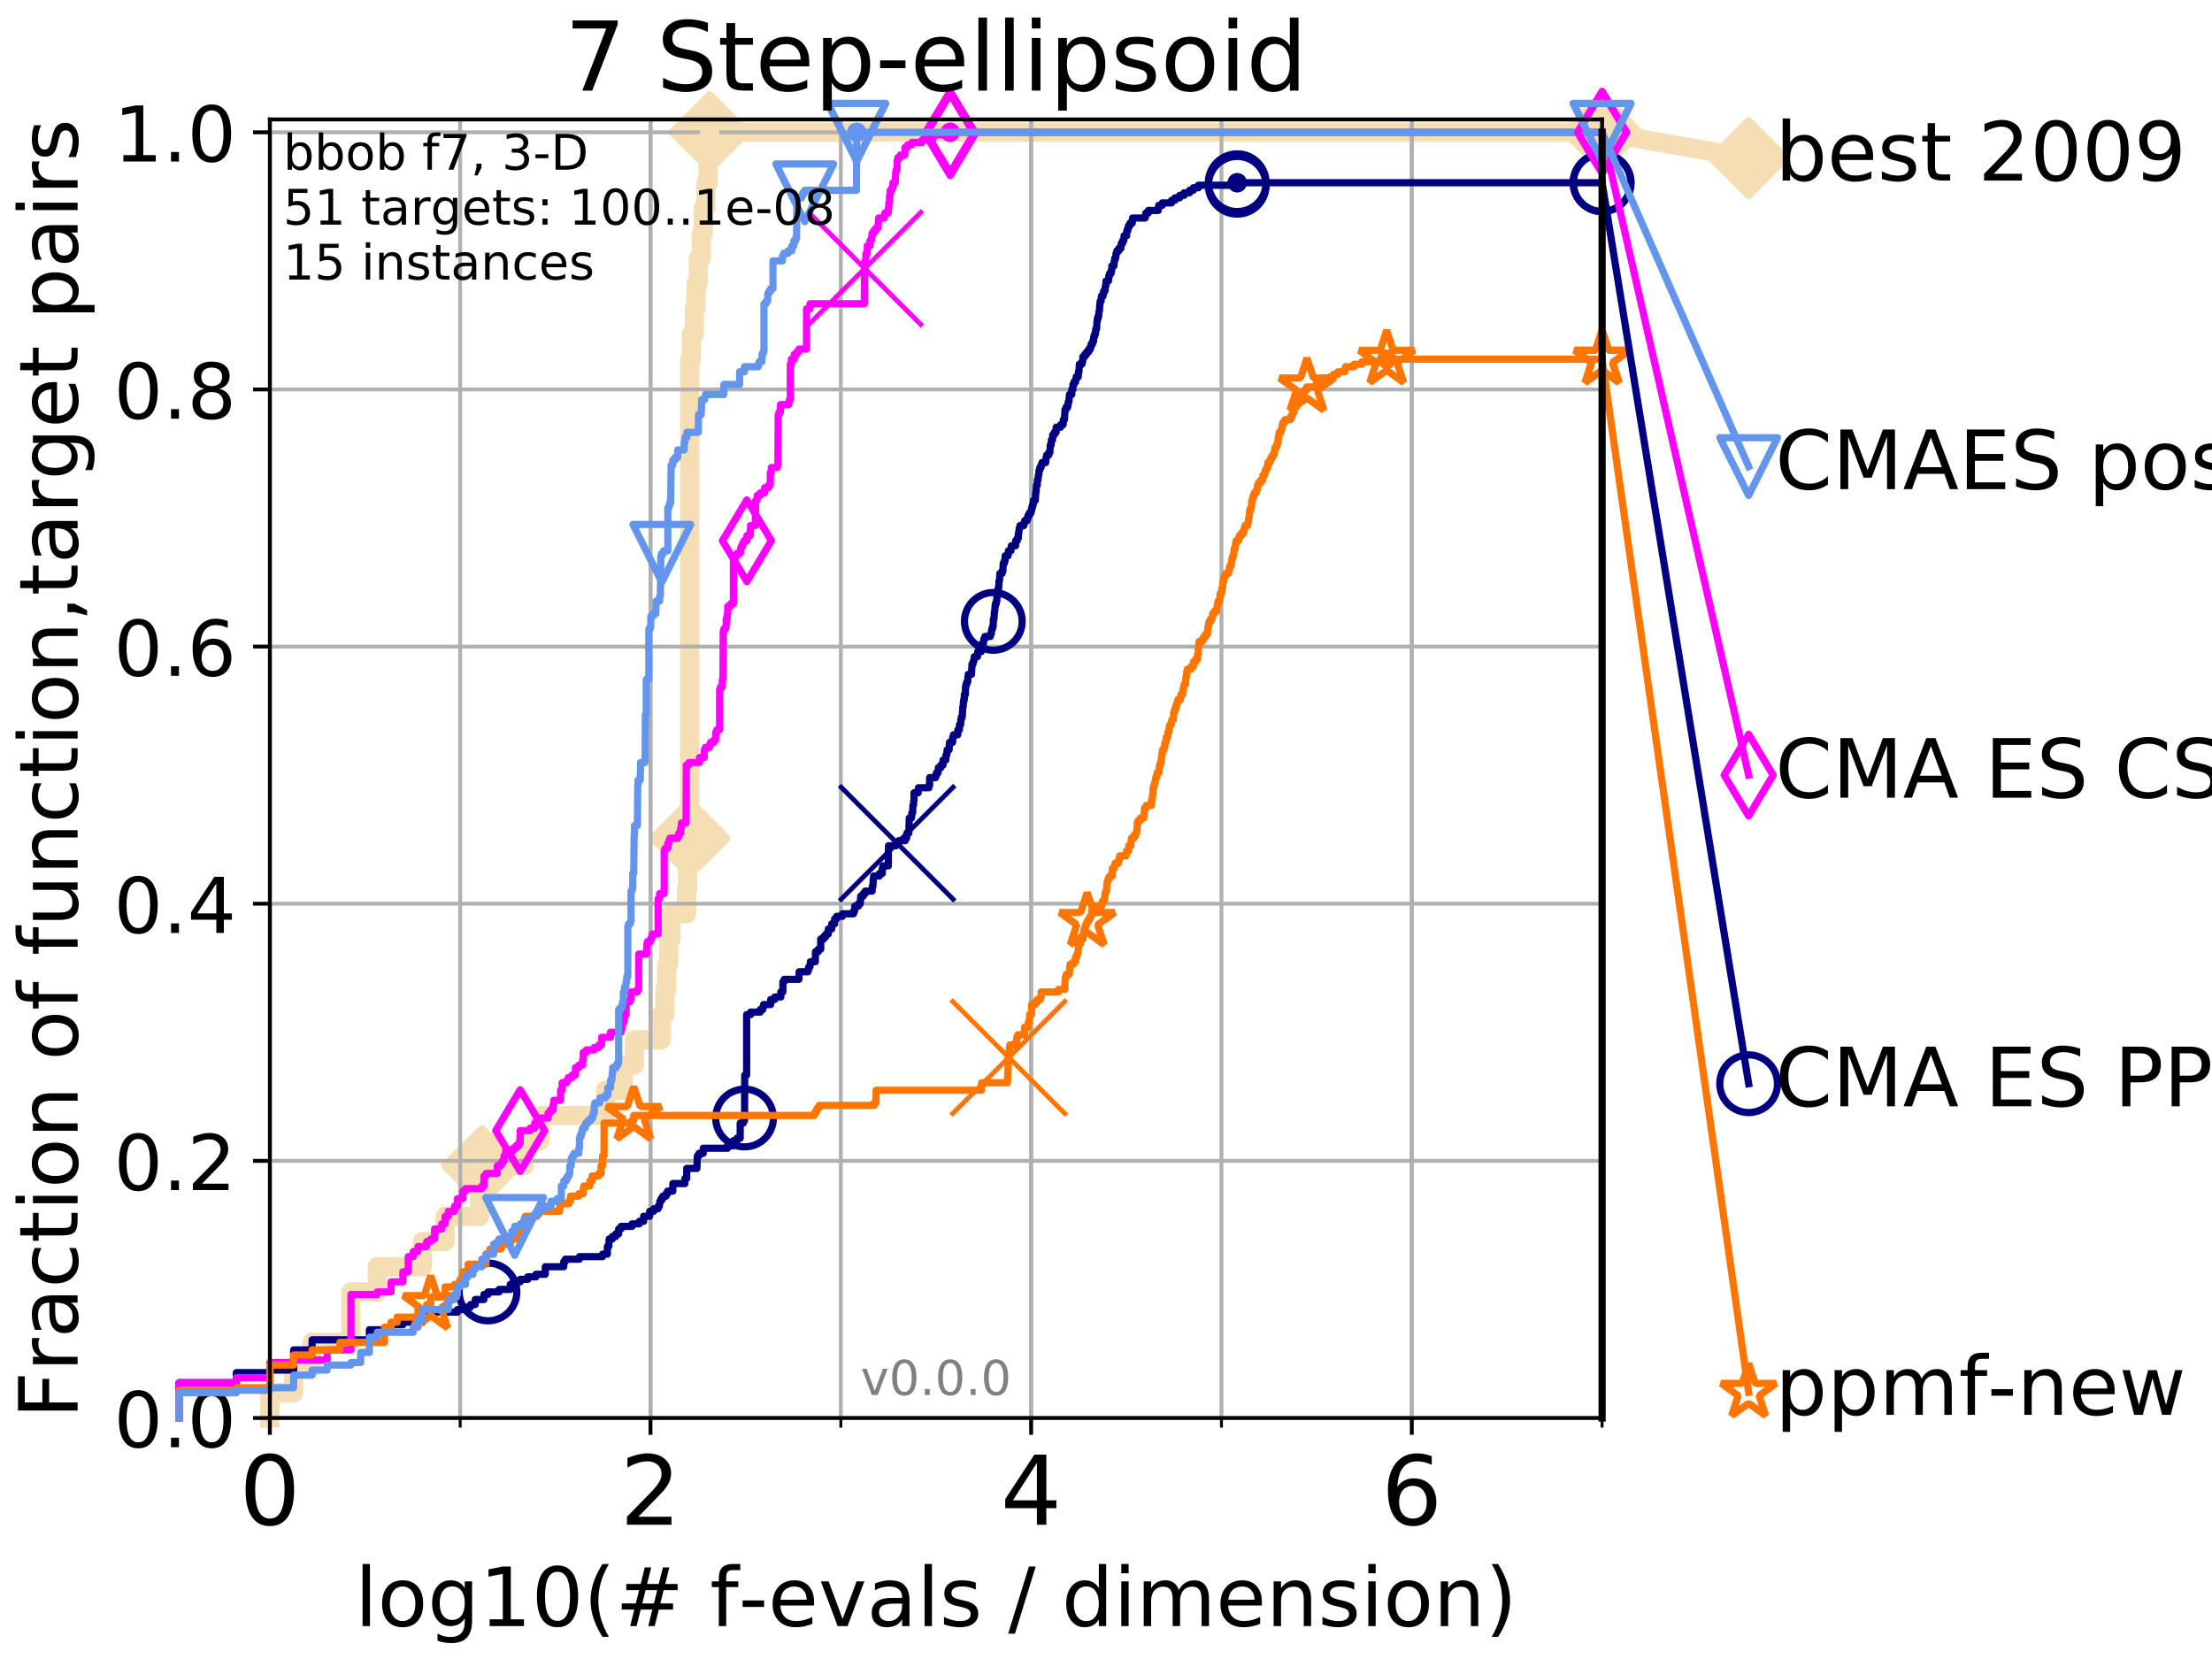 <?xml version="1.0" encoding="utf-8" standalone="no"?>
<!DOCTYPE svg PUBLIC "-//W3C//DTD SVG 1.1//EN"
  "http://www.w3.org/Graphics/SVG/1.1/DTD/svg11.dtd">
<!-- Created with matplotlib (http://matplotlib.org/) -->
<svg height="345pt" version="1.1" viewBox="0 0 460 345" width="460pt" xmlns="http://www.w3.org/2000/svg" xmlns:xlink="http://www.w3.org/1999/xlink">
 <defs>
  <style type="text/css">
*{stroke-linecap:butt;stroke-linejoin:round;}
  </style>
 </defs>
 <g id="figure_1">
  <g id="patch_1">
   <path d="M 0 345.6 
L 460.8 345.6 
L 460.8 0 
L 0 0 
z
" style="fill:#ffffff;"/>
  </g>
  <g id="axes_1">
   <g id="patch_2">
    <path d="M 56.12 294.88 
L 333.168 294.88 
L 333.168 24.84 
L 56.12 24.84 
z
" style="fill:#ffffff;"/>
   </g>
   <g id="line2d_1">
    <path d="M 56.12 294.88 
L 56.12 289.638 
L 61.065 289.638 
L 61.065 284.395 
L 64.9 284.395 
L 64.9 279.153 
L 72.979 279.153 
L 72.979 268.668 
L 78.453 268.668 
L 78.453 263.425 
L 87.847 263.425 
L 87.847 258.183 
L 92.564 258.183 
L 92.564 252.94 
L 99.761 252.94 
L 99.761 247.698 
L 100.208 247.698 
L 100.208 242.455 
L 108.988 242.455 
L 108.988 237.213 
L 112.341 237.213 
L 112.341 231.97 
L 125.913 231.97 
L 125.913 226.728 
L 129.63 226.728 
L 129.63 221.485 
L 131.935 221.485 
L 131.935 216.243 
L 137.529 216.243 
L 137.529 211 
L 138.267 211 
L 138.267 205.758 
L 138.648 205.758 
L 138.648 200.515 
L 139.066 200.515 
L 139.066 195.273 
L 139.52 195.273 
L 139.52 190.03 
L 142.773 190.03 
L 142.773 184.788 
L 142.993 184.788 
L 142.993 179.546 
L 143.355 179.546 
L 143.355 174.303 
L 143.427 174.303 
L 143.427 74.696 
L 143.78 74.696 
L 143.78 69.453 
L 144.397 69.453 
L 144.397 64.211 
L 144.731 64.211 
L 144.731 58.969 
L 145.22 58.969 
L 145.22 53.726 
L 145.851 53.726 
L 145.851 48.484 
L 146.249 48.484 
L 146.249 43.241 
L 146.814 43.241 
L 146.814 37.999 
L 147.248 37.999 
L 147.248 32.756 
L 147.587 32.756 
L 147.587 27.514 
L 333.168 27.514 
" style="fill:none;stroke:#f5deb3;stroke-linecap:square;stroke-width:4;"/>
   </g>
   <g id="line2d_2">
    <defs>
     <path d="M -0 7.778 
L 7.778 0 
L 0 -7.778 
L -7.778 -0 
z
" id="mf19d26aa02" style="stroke:#f5deb3;stroke-linejoin:miter;stroke-width:1.5;"/>
    </defs>
    <g>
     <use style="fill:#f5deb3;stroke:#f5deb3;stroke-linejoin:miter;stroke-width:1.5;" x="100.208" xlink:href="#mf19d26aa02" y="242.455"/>
     <use style="fill:#f5deb3;stroke:#f5deb3;stroke-linejoin:miter;stroke-width:1.5;" x="143.427" xlink:href="#mf19d26aa02" y="174.303"/>
     <use style="fill:#f5deb3;stroke:#f5deb3;stroke-linejoin:miter;stroke-width:1.5;" x="147.587" xlink:href="#mf19d26aa02" y="27.514"/>
     <use style="fill:#f5deb3;stroke:#f5deb3;stroke-linejoin:miter;stroke-width:1.5;" x="147.587" xlink:href="#mf19d26aa02" y="27.514"/>
     <use style="fill:#f5deb3;stroke:#f5deb3;stroke-linejoin:miter;stroke-width:1.5;" x="333.168" xlink:href="#mf19d26aa02" y="27.514"/>
    </g>
   </g>
   <g id="line2d_3">
    <path style="fill:none;stroke:#f5deb3;stroke-linecap:square;stroke-width:4;"/>
    <g/>
   </g>
   <g id="line2d_4">
    <path d="M 333.168 27.514 
L 363.643 32.861 
" style="fill:none;stroke:#f5deb3;stroke-linecap:square;stroke-width:4;"/>
    <g>
     <use style="fill:#f5deb3;stroke:#f5deb3;stroke-linejoin:miter;stroke-width:1.5;" x="333.168" xlink:href="#mf19d26aa02" y="27.514"/>
     <use style="fill:#f5deb3;stroke:#f5deb3;stroke-linejoin:miter;stroke-width:1.5;" x="363.643" xlink:href="#mf19d26aa02" y="32.861"/>
    </g>
   </g>
   <g id="matplotlib.axis_1">
    <g id="xtick_1">
     <g id="line2d_5">
      <path clip-path="url(#pcd4442e75c)" d="M 56.12 294.88 
L 56.12 24.84 
" style="fill:none;stroke:#b0b0b0;stroke-linecap:square;stroke-width:0.8;"/>
     </g>
     <g id="line2d_6">
      <defs>
       <path d="M 0 0 
L 0 3.5 
" id="m4b4741fc42" style="stroke:#000000;stroke-width:0.8;"/>
      </defs>
      <g>
       <use style="stroke:#000000;stroke-width:0.8;" x="56.12" xlink:href="#m4b4741fc42" y="294.88"/>
      </g>
     </g>
     <g id="text_1">
      <!-- 0 -->
      <defs>
       <path d="M 31.781 66.406 
Q 24.172 66.406 20.328 58.906 
Q 16.5 51.422 16.5 36.375 
Q 16.5 21.391 20.328 13.891 
Q 24.172 6.391 31.781 6.391 
Q 39.453 6.391 43.281 13.891 
Q 47.125 21.391 47.125 36.375 
Q 47.125 51.422 43.281 58.906 
Q 39.453 66.406 31.781 66.406 
z
M 31.781 74.219 
Q 44.047 74.219 50.516 64.516 
Q 56.984 54.828 56.984 36.375 
Q 56.984 17.969 50.516 8.266 
Q 44.047 -1.422 31.781 -1.422 
Q 19.531 -1.422 13.062 8.266 
Q 6.594 17.969 6.594 36.375 
Q 6.594 54.828 13.062 64.516 
Q 19.531 74.219 31.781 74.219 
z
" id="DejaVuSans-30"/>
      </defs>
      <g transform="translate(49.758 317.077)scale(0.2 -0.2)">
       <use xlink:href="#DejaVuSans-30"/>
      </g>
     </g>
    </g>
    <g id="xtick_2">
     <g id="line2d_7">
      <path clip-path="url(#pcd4442e75c)" d="M 135.277 294.88 
L 135.277 24.84 
" style="fill:none;stroke:#b0b0b0;stroke-linecap:square;stroke-width:0.8;"/>
     </g>
     <g id="line2d_8">
      <g>
       <use style="stroke:#000000;stroke-width:0.8;" x="135.277" xlink:href="#m4b4741fc42" y="294.88"/>
      </g>
     </g>
     <g id="text_2">
      <!-- 2 -->
      <defs>
       <path d="M 19.188 8.297 
L 53.609 8.297 
L 53.609 0 
L 7.328 0 
L 7.328 8.297 
Q 12.938 14.109 22.625 23.891 
Q 32.328 33.688 34.812 36.531 
Q 39.547 41.844 41.422 45.531 
Q 43.312 49.219 43.312 52.781 
Q 43.312 58.594 39.234 62.25 
Q 35.156 65.922 28.609 65.922 
Q 23.969 65.922 18.812 64.312 
Q 13.672 62.703 7.812 59.422 
L 7.812 69.391 
Q 13.766 71.781 18.938 73 
Q 24.125 74.219 28.422 74.219 
Q 39.75 74.219 46.484 68.547 
Q 53.219 62.891 53.219 53.422 
Q 53.219 48.922 51.531 44.891 
Q 49.859 40.875 45.406 35.406 
Q 44.188 33.984 37.641 27.219 
Q 31.109 20.453 19.188 8.297 
z
" id="DejaVuSans-32"/>
      </defs>
      <g transform="translate(128.914 317.077)scale(0.2 -0.2)">
       <use xlink:href="#DejaVuSans-32"/>
      </g>
     </g>
    </g>
    <g id="xtick_3">
     <g id="line2d_9">
      <path clip-path="url(#pcd4442e75c)" d="M 214.433 294.88 
L 214.433 24.84 
" style="fill:none;stroke:#b0b0b0;stroke-linecap:square;stroke-width:0.8;"/>
     </g>
     <g id="line2d_10">
      <g>
       <use style="stroke:#000000;stroke-width:0.8;" x="214.433" xlink:href="#m4b4741fc42" y="294.88"/>
      </g>
     </g>
     <g id="text_3">
      <!-- 4 -->
      <defs>
       <path d="M 37.797 64.312 
L 12.891 25.391 
L 37.797 25.391 
z
M 35.203 72.906 
L 47.609 72.906 
L 47.609 25.391 
L 58.016 25.391 
L 58.016 17.188 
L 47.609 17.188 
L 47.609 0 
L 37.797 0 
L 37.797 17.188 
L 4.891 17.188 
L 4.891 26.703 
z
" id="DejaVuSans-34"/>
      </defs>
      <g transform="translate(208.071 317.077)scale(0.2 -0.2)">
       <use xlink:href="#DejaVuSans-34"/>
      </g>
     </g>
    </g>
    <g id="xtick_4">
     <g id="line2d_11">
      <path clip-path="url(#pcd4442e75c)" d="M 293.59 294.88 
L 293.59 24.84 
" style="fill:none;stroke:#b0b0b0;stroke-linecap:square;stroke-width:0.8;"/>
     </g>
     <g id="line2d_12">
      <g>
       <use style="stroke:#000000;stroke-width:0.8;" x="293.59" xlink:href="#m4b4741fc42" y="294.88"/>
      </g>
     </g>
     <g id="text_4">
      <!-- 6 -->
      <defs>
       <path d="M 33.016 40.375 
Q 26.375 40.375 22.484 35.828 
Q 18.609 31.297 18.609 23.391 
Q 18.609 15.531 22.484 10.953 
Q 26.375 6.391 33.016 6.391 
Q 39.656 6.391 43.531 10.953 
Q 47.406 15.531 47.406 23.391 
Q 47.406 31.297 43.531 35.828 
Q 39.656 40.375 33.016 40.375 
z
M 52.594 71.297 
L 52.594 62.312 
Q 48.875 64.062 45.094 64.984 
Q 41.312 65.922 37.594 65.922 
Q 27.828 65.922 22.672 59.328 
Q 17.531 52.734 16.797 39.406 
Q 19.672 43.656 24.016 45.922 
Q 28.375 48.188 33.594 48.188 
Q 44.578 48.188 50.953 41.516 
Q 57.328 34.859 57.328 23.391 
Q 57.328 12.156 50.688 5.359 
Q 44.047 -1.422 33.016 -1.422 
Q 20.359 -1.422 13.672 8.266 
Q 6.984 17.969 6.984 36.375 
Q 6.984 53.656 15.188 63.938 
Q 23.391 74.219 37.203 74.219 
Q 40.922 74.219 44.703 73.484 
Q 48.484 72.75 52.594 71.297 
z
" id="DejaVuSans-36"/>
      </defs>
      <g transform="translate(287.227 317.077)scale(0.2 -0.2)">
       <use xlink:href="#DejaVuSans-36"/>
      </g>
     </g>
    </g>
    <g id="xtick_5">
     <g id="line2d_13">
      <path clip-path="url(#pcd4442e75c)" d="M 56.12 294.88 
L 56.12 24.84 
" style="fill:none;stroke:#b0b0b0;stroke-linecap:square;stroke-width:0.8;"/>
     </g>
     <g id="line2d_14">
      <defs>
       <path d="M 0 0 
L 0 2 
" id="m984f429bb3" style="stroke:#000000;stroke-width:0.6;"/>
      </defs>
      <g>
       <use style="stroke:#000000;stroke-width:0.6;" x="56.12" xlink:href="#m984f429bb3" y="294.88"/>
      </g>
     </g>
    </g>
    <g id="xtick_6">
     <g id="line2d_15">
      <path clip-path="url(#pcd4442e75c)" d="M 95.698 294.88 
L 95.698 24.84 
" style="fill:none;stroke:#b0b0b0;stroke-linecap:square;stroke-width:0.8;"/>
     </g>
     <g id="line2d_16">
      <g>
       <use style="stroke:#000000;stroke-width:0.6;" x="95.698" xlink:href="#m984f429bb3" y="294.88"/>
      </g>
     </g>
    </g>
    <g id="xtick_7">
     <g id="line2d_17">
      <path clip-path="url(#pcd4442e75c)" d="M 135.277 294.88 
L 135.277 24.84 
" style="fill:none;stroke:#b0b0b0;stroke-linecap:square;stroke-width:0.8;"/>
     </g>
     <g id="line2d_18">
      <g>
       <use style="stroke:#000000;stroke-width:0.6;" x="135.277" xlink:href="#m984f429bb3" y="294.88"/>
      </g>
     </g>
    </g>
    <g id="xtick_8">
     <g id="line2d_19">
      <path clip-path="url(#pcd4442e75c)" d="M 174.855 294.88 
L 174.855 24.84 
" style="fill:none;stroke:#b0b0b0;stroke-linecap:square;stroke-width:0.8;"/>
     </g>
     <g id="line2d_20">
      <g>
       <use style="stroke:#000000;stroke-width:0.6;" x="174.855" xlink:href="#m984f429bb3" y="294.88"/>
      </g>
     </g>
    </g>
    <g id="xtick_9">
     <g id="line2d_21">
      <path clip-path="url(#pcd4442e75c)" d="M 214.433 294.88 
L 214.433 24.84 
" style="fill:none;stroke:#b0b0b0;stroke-linecap:square;stroke-width:0.8;"/>
     </g>
     <g id="line2d_22">
      <g>
       <use style="stroke:#000000;stroke-width:0.6;" x="214.433" xlink:href="#m984f429bb3" y="294.88"/>
      </g>
     </g>
    </g>
    <g id="xtick_10">
     <g id="line2d_23">
      <path clip-path="url(#pcd4442e75c)" d="M 254.011 294.88 
L 254.011 24.84 
" style="fill:none;stroke:#b0b0b0;stroke-linecap:square;stroke-width:0.8;"/>
     </g>
     <g id="line2d_24">
      <g>
       <use style="stroke:#000000;stroke-width:0.6;" x="254.011" xlink:href="#m984f429bb3" y="294.88"/>
      </g>
     </g>
    </g>
    <g id="xtick_11">
     <g id="line2d_25">
      <path clip-path="url(#pcd4442e75c)" d="M 293.59 294.88 
L 293.59 24.84 
" style="fill:none;stroke:#b0b0b0;stroke-linecap:square;stroke-width:0.8;"/>
     </g>
     <g id="line2d_26">
      <g>
       <use style="stroke:#000000;stroke-width:0.6;" x="293.59" xlink:href="#m984f429bb3" y="294.88"/>
      </g>
     </g>
    </g>
    <g id="xtick_12">
     <g id="line2d_27">
      <path clip-path="url(#pcd4442e75c)" d="M 333.168 294.88 
L 333.168 24.84 
" style="fill:none;stroke:#b0b0b0;stroke-linecap:square;stroke-width:0.8;"/>
     </g>
     <g id="line2d_28">
      <g>
       <use style="stroke:#000000;stroke-width:0.6;" x="333.168" xlink:href="#m984f429bb3" y="294.88"/>
      </g>
     </g>
    </g>
    <g id="text_5">
     <!-- log10(# f-evals / dimension) -->
     <defs>
      <path d="M 9.422 75.984 
L 18.406 75.984 
L 18.406 0 
L 9.422 0 
z
" id="DejaVuSans-6c"/>
      <path d="M 30.609 48.391 
Q 23.391 48.391 19.188 42.75 
Q 14.984 37.109 14.984 27.297 
Q 14.984 17.484 19.156 11.844 
Q 23.344 6.203 30.609 6.203 
Q 37.797 6.203 41.984 11.859 
Q 46.188 17.531 46.188 27.297 
Q 46.188 37.016 41.984 42.703 
Q 37.797 48.391 30.609 48.391 
z
M 30.609 56 
Q 42.328 56 49.016 48.375 
Q 55.719 40.766 55.719 27.297 
Q 55.719 13.875 49.016 6.219 
Q 42.328 -1.422 30.609 -1.422 
Q 18.844 -1.422 12.172 6.219 
Q 5.516 13.875 5.516 27.297 
Q 5.516 40.766 12.172 48.375 
Q 18.844 56 30.609 56 
z
" id="DejaVuSans-6f"/>
      <path d="M 45.406 27.984 
Q 45.406 37.75 41.375 43.109 
Q 37.359 48.484 30.078 48.484 
Q 22.859 48.484 18.828 43.109 
Q 14.797 37.75 14.797 27.984 
Q 14.797 18.266 18.828 12.891 
Q 22.859 7.516 30.078 7.516 
Q 37.359 7.516 41.375 12.891 
Q 45.406 18.266 45.406 27.984 
z
M 54.391 6.781 
Q 54.391 -7.172 48.188 -13.984 
Q 42 -20.797 29.203 -20.797 
Q 24.469 -20.797 20.266 -20.094 
Q 16.062 -19.391 12.109 -17.922 
L 12.109 -9.188 
Q 16.062 -11.328 19.922 -12.344 
Q 23.781 -13.375 27.781 -13.375 
Q 36.625 -13.375 41.016 -8.766 
Q 45.406 -4.156 45.406 5.172 
L 45.406 9.625 
Q 42.625 4.781 38.281 2.391 
Q 33.938 0 27.875 0 
Q 17.828 0 11.672 7.656 
Q 5.516 15.328 5.516 27.984 
Q 5.516 40.672 11.672 48.328 
Q 17.828 56 27.875 56 
Q 33.938 56 38.281 53.609 
Q 42.625 51.219 45.406 46.391 
L 45.406 54.688 
L 54.391 54.688 
z
" id="DejaVuSans-67"/>
      <path d="M 12.406 8.297 
L 28.516 8.297 
L 28.516 63.922 
L 10.984 60.406 
L 10.984 69.391 
L 28.422 72.906 
L 38.281 72.906 
L 38.281 8.297 
L 54.391 8.297 
L 54.391 0 
L 12.406 0 
z
" id="DejaVuSans-31"/>
      <path d="M 31 75.875 
Q 24.469 64.656 21.281 53.656 
Q 18.109 42.672 18.109 31.391 
Q 18.109 20.125 21.312 9.062 
Q 24.516 -2 31 -13.188 
L 23.188 -13.188 
Q 15.875 -1.703 12.234 9.375 
Q 8.594 20.453 8.594 31.391 
Q 8.594 42.281 12.203 53.312 
Q 15.828 64.359 23.188 75.875 
z
" id="DejaVuSans-28"/>
      <path d="M 51.125 44 
L 36.922 44 
L 32.812 27.688 
L 47.125 27.688 
z
M 43.797 71.781 
L 38.719 51.516 
L 52.984 51.516 
L 58.109 71.781 
L 65.922 71.781 
L 60.891 51.516 
L 76.125 51.516 
L 76.125 44 
L 58.984 44 
L 54.984 27.688 
L 70.516 27.688 
L 70.516 20.219 
L 53.078 20.219 
L 48 0 
L 40.188 0 
L 45.219 20.219 
L 30.906 20.219 
L 25.875 0 
L 18.016 0 
L 23.094 20.219 
L 7.719 20.219 
L 7.719 27.688 
L 24.906 27.688 
L 29 44 
L 13.281 44 
L 13.281 51.516 
L 30.906 51.516 
L 35.891 71.781 
z
" id="DejaVuSans-23"/>
      <path id="DejaVuSans-20"/>
      <path d="M 37.109 75.984 
L 37.109 68.5 
L 28.516 68.5 
Q 23.688 68.5 21.797 66.547 
Q 19.922 64.594 19.922 59.516 
L 19.922 54.688 
L 34.719 54.688 
L 34.719 47.703 
L 19.922 47.703 
L 19.922 0 
L 10.891 0 
L 10.891 47.703 
L 2.297 47.703 
L 2.297 54.688 
L 10.891 54.688 
L 10.891 58.5 
Q 10.891 67.625 15.141 71.797 
Q 19.391 75.984 28.609 75.984 
z
" id="DejaVuSans-66"/>
      <path d="M 4.891 31.391 
L 31.203 31.391 
L 31.203 23.391 
L 4.891 23.391 
z
" id="DejaVuSans-2d"/>
      <path d="M 56.203 29.594 
L 56.203 25.203 
L 14.891 25.203 
Q 15.484 15.922 20.484 11.062 
Q 25.484 6.203 34.422 6.203 
Q 39.594 6.203 44.453 7.469 
Q 49.312 8.734 54.109 11.281 
L 54.109 2.781 
Q 49.266 0.734 44.188 -0.344 
Q 39.109 -1.422 33.891 -1.422 
Q 20.797 -1.422 13.156 6.188 
Q 5.516 13.812 5.516 26.812 
Q 5.516 40.234 12.766 48.109 
Q 20.016 56 32.328 56 
Q 43.359 56 49.781 48.891 
Q 56.203 41.797 56.203 29.594 
z
M 47.219 32.234 
Q 47.125 39.594 43.094 43.984 
Q 39.062 48.391 32.422 48.391 
Q 24.906 48.391 20.391 44.141 
Q 15.875 39.891 15.188 32.172 
z
" id="DejaVuSans-65"/>
      <path d="M 2.984 54.688 
L 12.5 54.688 
L 29.594 8.797 
L 46.688 54.688 
L 56.203 54.688 
L 35.688 0 
L 23.484 0 
z
" id="DejaVuSans-76"/>
      <path d="M 34.281 27.484 
Q 23.391 27.484 19.188 25 
Q 14.984 22.516 14.984 16.5 
Q 14.984 11.719 18.141 8.906 
Q 21.297 6.109 26.703 6.109 
Q 34.188 6.109 38.703 11.406 
Q 43.219 16.703 43.219 25.484 
L 43.219 27.484 
z
M 52.203 31.203 
L 52.203 0 
L 43.219 0 
L 43.219 8.297 
Q 40.141 3.328 35.547 0.953 
Q 30.953 -1.422 24.312 -1.422 
Q 15.922 -1.422 10.953 3.297 
Q 6 8.016 6 15.922 
Q 6 25.141 12.172 29.828 
Q 18.359 34.516 30.609 34.516 
L 43.219 34.516 
L 43.219 35.406 
Q 43.219 41.609 39.141 45 
Q 35.062 48.391 27.688 48.391 
Q 23 48.391 18.547 47.266 
Q 14.109 46.141 10.016 43.891 
L 10.016 52.203 
Q 14.938 54.109 19.578 55.047 
Q 24.219 56 28.609 56 
Q 40.484 56 46.344 49.844 
Q 52.203 43.703 52.203 31.203 
z
" id="DejaVuSans-61"/>
      <path d="M 44.281 53.078 
L 44.281 44.578 
Q 40.484 46.531 36.375 47.5 
Q 32.281 48.484 27.875 48.484 
Q 21.188 48.484 17.844 46.438 
Q 14.5 44.391 14.5 40.281 
Q 14.5 37.156 16.891 35.375 
Q 19.281 33.594 26.516 31.984 
L 29.594 31.297 
Q 39.156 29.25 43.188 25.516 
Q 47.219 21.781 47.219 15.094 
Q 47.219 7.469 41.188 3.016 
Q 35.156 -1.422 24.609 -1.422 
Q 20.219 -1.422 15.453 -0.562 
Q 10.688 0.297 5.422 2 
L 5.422 11.281 
Q 10.406 8.688 15.234 7.391 
Q 20.062 6.109 24.812 6.109 
Q 31.156 6.109 34.562 8.281 
Q 37.984 10.453 37.984 14.406 
Q 37.984 18.062 35.516 20.016 
Q 33.062 21.969 24.703 23.781 
L 21.578 24.516 
Q 13.234 26.266 9.516 29.906 
Q 5.812 33.547 5.812 39.891 
Q 5.812 47.609 11.281 51.797 
Q 16.75 56 26.812 56 
Q 31.781 56 36.172 55.266 
Q 40.578 54.547 44.281 53.078 
z
" id="DejaVuSans-73"/>
      <path d="M 25.391 72.906 
L 33.688 72.906 
L 8.297 -9.281 
L 0 -9.281 
z
" id="DejaVuSans-2f"/>
      <path d="M 45.406 46.391 
L 45.406 75.984 
L 54.391 75.984 
L 54.391 0 
L 45.406 0 
L 45.406 8.203 
Q 42.578 3.328 38.25 0.953 
Q 33.938 -1.422 27.875 -1.422 
Q 17.969 -1.422 11.734 6.484 
Q 5.516 14.406 5.516 27.297 
Q 5.516 40.188 11.734 48.094 
Q 17.969 56 27.875 56 
Q 33.938 56 38.25 53.625 
Q 42.578 51.266 45.406 46.391 
z
M 14.797 27.297 
Q 14.797 17.391 18.875 11.75 
Q 22.953 6.109 30.078 6.109 
Q 37.203 6.109 41.297 11.75 
Q 45.406 17.391 45.406 27.297 
Q 45.406 37.203 41.297 42.844 
Q 37.203 48.484 30.078 48.484 
Q 22.953 48.484 18.875 42.844 
Q 14.797 37.203 14.797 27.297 
z
" id="DejaVuSans-64"/>
      <path d="M 9.422 54.688 
L 18.406 54.688 
L 18.406 0 
L 9.422 0 
z
M 9.422 75.984 
L 18.406 75.984 
L 18.406 64.594 
L 9.422 64.594 
z
" id="DejaVuSans-69"/>
      <path d="M 52 44.188 
Q 55.375 50.25 60.062 53.125 
Q 64.75 56 71.094 56 
Q 79.641 56 84.281 50.016 
Q 88.922 44.047 88.922 33.016 
L 88.922 0 
L 79.891 0 
L 79.891 32.719 
Q 79.891 40.578 77.094 44.375 
Q 74.312 48.188 68.609 48.188 
Q 61.625 48.188 57.562 43.547 
Q 53.516 38.922 53.516 30.906 
L 53.516 0 
L 44.484 0 
L 44.484 32.719 
Q 44.484 40.625 41.703 44.406 
Q 38.922 48.188 33.109 48.188 
Q 26.219 48.188 22.156 43.531 
Q 18.109 38.875 18.109 30.906 
L 18.109 0 
L 9.078 0 
L 9.078 54.688 
L 18.109 54.688 
L 18.109 46.188 
Q 21.188 51.219 25.484 53.609 
Q 29.781 56 35.688 56 
Q 41.656 56 45.828 52.969 
Q 50 49.953 52 44.188 
z
" id="DejaVuSans-6d"/>
      <path d="M 54.891 33.016 
L 54.891 0 
L 45.906 0 
L 45.906 32.719 
Q 45.906 40.484 42.875 44.328 
Q 39.844 48.188 33.797 48.188 
Q 26.516 48.188 22.312 43.547 
Q 18.109 38.922 18.109 30.906 
L 18.109 0 
L 9.078 0 
L 9.078 54.688 
L 18.109 54.688 
L 18.109 46.188 
Q 21.344 51.125 25.703 53.562 
Q 30.078 56 35.797 56 
Q 45.219 56 50.047 50.172 
Q 54.891 44.344 54.891 33.016 
z
" id="DejaVuSans-6e"/>
      <path d="M 8.016 75.875 
L 15.828 75.875 
Q 23.141 64.359 26.781 53.312 
Q 30.422 42.281 30.422 31.391 
Q 30.422 20.453 26.781 9.375 
Q 23.141 -1.703 15.828 -13.188 
L 8.016 -13.188 
Q 14.5 -2 17.703 9.062 
Q 20.906 20.125 20.906 31.391 
Q 20.906 42.672 17.703 53.656 
Q 14.5 64.656 8.016 75.875 
z
" id="DejaVuSans-29"/>
     </defs>
     <g transform="translate(73.803 338.154)scale(0.17 -0.17)">
      <use xlink:href="#DejaVuSans-6c"/>
      <use x="27.783" xlink:href="#DejaVuSans-6f"/>
      <use x="88.965" xlink:href="#DejaVuSans-67"/>
      <use x="152.441" xlink:href="#DejaVuSans-31"/>
      <use x="216.064" xlink:href="#DejaVuSans-30"/>
      <use x="279.688" xlink:href="#DejaVuSans-28"/>
      <use x="318.701" xlink:href="#DejaVuSans-23"/>
      <use x="402.49" xlink:href="#DejaVuSans-20"/>
      <use x="434.277" xlink:href="#DejaVuSans-66"/>
      <use x="469.404" xlink:href="#DejaVuSans-2d"/>
      <use x="505.488" xlink:href="#DejaVuSans-65"/>
      <use x="567.012" xlink:href="#DejaVuSans-76"/>
      <use x="626.191" xlink:href="#DejaVuSans-61"/>
      <use x="687.471" xlink:href="#DejaVuSans-6c"/>
      <use x="715.254" xlink:href="#DejaVuSans-73"/>
      <use x="767.354" xlink:href="#DejaVuSans-20"/>
      <use x="799.141" xlink:href="#DejaVuSans-2f"/>
      <use x="832.832" xlink:href="#DejaVuSans-20"/>
      <use x="864.619" xlink:href="#DejaVuSans-64"/>
      <use x="928.096" xlink:href="#DejaVuSans-69"/>
      <use x="955.879" xlink:href="#DejaVuSans-6d"/>
      <use x="1053.291" xlink:href="#DejaVuSans-65"/>
      <use x="1114.814" xlink:href="#DejaVuSans-6e"/>
      <use x="1178.193" xlink:href="#DejaVuSans-73"/>
      <use x="1230.293" xlink:href="#DejaVuSans-69"/>
      <use x="1258.076" xlink:href="#DejaVuSans-6f"/>
      <use x="1319.258" xlink:href="#DejaVuSans-6e"/>
      <use x="1382.637" xlink:href="#DejaVuSans-29"/>
     </g>
    </g>
   </g>
   <g id="matplotlib.axis_2">
    <g id="ytick_1">
     <g id="line2d_29">
      <path clip-path="url(#pcd4442e75c)" d="M 56.12 294.88 
L 333.168 294.88 
" style="fill:none;stroke:#b0b0b0;stroke-linecap:square;stroke-width:0.8;"/>
     </g>
     <g id="line2d_30">
      <defs>
       <path d="M 0 0 
L -3.5 0 
" id="mfaa1deff3d" style="stroke:#000000;stroke-width:0.8;"/>
      </defs>
      <g>
       <use style="stroke:#000000;stroke-width:0.8;" x="56.12" xlink:href="#mfaa1deff3d" y="294.88"/>
      </g>
     </g>
     <g id="text_6">
      <!-- 0.0 -->
      <defs>
       <path d="M 10.688 12.406 
L 21 12.406 
L 21 0 
L 10.688 0 
z
" id="DejaVuSans-2e"/>
      </defs>
      <g transform="translate(23.675 300.959)scale(0.16 -0.16)">
       <use xlink:href="#DejaVuSans-30"/>
       <use x="63.623" xlink:href="#DejaVuSans-2e"/>
       <use x="95.41" xlink:href="#DejaVuSans-30"/>
      </g>
     </g>
    </g>
    <g id="ytick_2">
     <g id="line2d_31">
      <path clip-path="url(#pcd4442e75c)" d="M 56.12 241.407 
L 333.168 241.407 
" style="fill:none;stroke:#b0b0b0;stroke-linecap:square;stroke-width:0.8;"/>
     </g>
     <g id="line2d_32">
      <g>
       <use style="stroke:#000000;stroke-width:0.8;" x="56.12" xlink:href="#mfaa1deff3d" y="241.407"/>
      </g>
     </g>
     <g id="text_7">
      <!-- 0.2 -->
      <g transform="translate(23.675 247.485)scale(0.16 -0.16)">
       <use xlink:href="#DejaVuSans-30"/>
       <use x="63.623" xlink:href="#DejaVuSans-2e"/>
       <use x="95.41" xlink:href="#DejaVuSans-32"/>
      </g>
     </g>
    </g>
    <g id="ytick_3">
     <g id="line2d_33">
      <path clip-path="url(#pcd4442e75c)" d="M 56.12 187.933 
L 333.168 187.933 
" style="fill:none;stroke:#b0b0b0;stroke-linecap:square;stroke-width:0.8;"/>
     </g>
     <g id="line2d_34">
      <g>
       <use style="stroke:#000000;stroke-width:0.8;" x="56.12" xlink:href="#mfaa1deff3d" y="187.933"/>
      </g>
     </g>
     <g id="text_8">
      <!-- 0.4 -->
      <g transform="translate(23.675 194.012)scale(0.16 -0.16)">
       <use xlink:href="#DejaVuSans-30"/>
       <use x="63.623" xlink:href="#DejaVuSans-2e"/>
       <use x="95.41" xlink:href="#DejaVuSans-34"/>
      </g>
     </g>
    </g>
    <g id="ytick_4">
     <g id="line2d_35">
      <path clip-path="url(#pcd4442e75c)" d="M 56.12 134.46 
L 333.168 134.46 
" style="fill:none;stroke:#b0b0b0;stroke-linecap:square;stroke-width:0.8;"/>
     </g>
     <g id="line2d_36">
      <g>
       <use style="stroke:#000000;stroke-width:0.8;" x="56.12" xlink:href="#mfaa1deff3d" y="134.46"/>
      </g>
     </g>
     <g id="text_9">
      <!-- 0.6 -->
      <g transform="translate(23.675 140.539)scale(0.16 -0.16)">
       <use xlink:href="#DejaVuSans-30"/>
       <use x="63.623" xlink:href="#DejaVuSans-2e"/>
       <use x="95.41" xlink:href="#DejaVuSans-36"/>
      </g>
     </g>
    </g>
    <g id="ytick_5">
     <g id="line2d_37">
      <path clip-path="url(#pcd4442e75c)" d="M 56.12 80.987 
L 333.168 80.987 
" style="fill:none;stroke:#b0b0b0;stroke-linecap:square;stroke-width:0.8;"/>
     </g>
     <g id="line2d_38">
      <g>
       <use style="stroke:#000000;stroke-width:0.8;" x="56.12" xlink:href="#mfaa1deff3d" y="80.987"/>
      </g>
     </g>
     <g id="text_10">
      <!-- 0.8 -->
      <defs>
       <path d="M 31.781 34.625 
Q 24.75 34.625 20.719 30.859 
Q 16.703 27.094 16.703 20.516 
Q 16.703 13.922 20.719 10.156 
Q 24.75 6.391 31.781 6.391 
Q 38.812 6.391 42.859 10.172 
Q 46.922 13.969 46.922 20.516 
Q 46.922 27.094 42.891 30.859 
Q 38.875 34.625 31.781 34.625 
z
M 21.922 38.812 
Q 15.578 40.375 12.031 44.719 
Q 8.5 49.078 8.5 55.328 
Q 8.5 64.062 14.719 69.141 
Q 20.953 74.219 31.781 74.219 
Q 42.672 74.219 48.875 69.141 
Q 55.078 64.062 55.078 55.328 
Q 55.078 49.078 51.531 44.719 
Q 48 40.375 41.703 38.812 
Q 48.828 37.156 52.797 32.312 
Q 56.781 27.484 56.781 20.516 
Q 56.781 9.906 50.312 4.234 
Q 43.844 -1.422 31.781 -1.422 
Q 19.734 -1.422 13.25 4.234 
Q 6.781 9.906 6.781 20.516 
Q 6.781 27.484 10.781 32.312 
Q 14.797 37.156 21.922 38.812 
z
M 18.312 54.391 
Q 18.312 48.734 21.844 45.562 
Q 25.391 42.391 31.781 42.391 
Q 38.141 42.391 41.719 45.562 
Q 45.312 48.734 45.312 54.391 
Q 45.312 60.062 41.719 63.234 
Q 38.141 66.406 31.781 66.406 
Q 25.391 66.406 21.844 63.234 
Q 18.312 60.062 18.312 54.391 
z
" id="DejaVuSans-38"/>
      </defs>
      <g transform="translate(23.675 87.066)scale(0.16 -0.16)">
       <use xlink:href="#DejaVuSans-30"/>
       <use x="63.623" xlink:href="#DejaVuSans-2e"/>
       <use x="95.41" xlink:href="#DejaVuSans-38"/>
      </g>
     </g>
    </g>
    <g id="ytick_6">
     <g id="line2d_39">
      <path clip-path="url(#pcd4442e75c)" d="M 56.12 27.514 
L 333.168 27.514 
" style="fill:none;stroke:#b0b0b0;stroke-linecap:square;stroke-width:0.8;"/>
     </g>
     <g id="line2d_40">
      <g>
       <use style="stroke:#000000;stroke-width:0.8;" x="56.12" xlink:href="#mfaa1deff3d" y="27.514"/>
      </g>
     </g>
     <g id="text_11">
      <!-- 1.0 -->
      <g transform="translate(23.675 33.592)scale(0.16 -0.16)">
       <use xlink:href="#DejaVuSans-31"/>
       <use x="63.623" xlink:href="#DejaVuSans-2e"/>
       <use x="95.41" xlink:href="#DejaVuSans-30"/>
      </g>
     </g>
    </g>
    <g id="text_12">
     <!-- Fraction of function,target pairs -->
     <defs>
      <path d="M 9.812 72.906 
L 51.703 72.906 
L 51.703 64.594 
L 19.672 64.594 
L 19.672 43.109 
L 48.578 43.109 
L 48.578 34.812 
L 19.672 34.812 
L 19.672 0 
L 9.812 0 
z
" id="DejaVuSans-46"/>
      <path d="M 41.109 46.297 
Q 39.594 47.172 37.812 47.578 
Q 36.031 48 33.891 48 
Q 26.266 48 22.188 43.047 
Q 18.109 38.094 18.109 28.812 
L 18.109 0 
L 9.078 0 
L 9.078 54.688 
L 18.109 54.688 
L 18.109 46.188 
Q 20.953 51.172 25.484 53.578 
Q 30.031 56 36.531 56 
Q 37.453 56 38.578 55.875 
Q 39.703 55.766 41.062 55.516 
z
" id="DejaVuSans-72"/>
      <path d="M 48.781 52.594 
L 48.781 44.188 
Q 44.969 46.297 41.141 47.344 
Q 37.312 48.391 33.406 48.391 
Q 24.656 48.391 19.812 42.844 
Q 14.984 37.312 14.984 27.297 
Q 14.984 17.281 19.812 11.734 
Q 24.656 6.203 33.406 6.203 
Q 37.312 6.203 41.141 7.25 
Q 44.969 8.297 48.781 10.406 
L 48.781 2.094 
Q 45.016 0.344 40.984 -0.531 
Q 36.969 -1.422 32.422 -1.422 
Q 20.062 -1.422 12.781 6.344 
Q 5.516 14.109 5.516 27.297 
Q 5.516 40.672 12.859 48.328 
Q 20.219 56 33.016 56 
Q 37.156 56 41.109 55.141 
Q 45.062 54.297 48.781 52.594 
z
" id="DejaVuSans-63"/>
      <path d="M 18.312 70.219 
L 18.312 54.688 
L 36.812 54.688 
L 36.812 47.703 
L 18.312 47.703 
L 18.312 18.016 
Q 18.312 11.328 20.141 9.422 
Q 21.969 7.516 27.594 7.516 
L 36.812 7.516 
L 36.812 0 
L 27.594 0 
Q 17.188 0 13.234 3.875 
Q 9.281 7.766 9.281 18.016 
L 9.281 47.703 
L 2.688 47.703 
L 2.688 54.688 
L 9.281 54.688 
L 9.281 70.219 
z
" id="DejaVuSans-74"/>
      <path d="M 8.5 21.578 
L 8.5 54.688 
L 17.484 54.688 
L 17.484 21.922 
Q 17.484 14.156 20.5 10.266 
Q 23.531 6.391 29.594 6.391 
Q 36.859 6.391 41.078 11.031 
Q 45.312 15.672 45.312 23.688 
L 45.312 54.688 
L 54.297 54.688 
L 54.297 0 
L 45.312 0 
L 45.312 8.406 
Q 42.047 3.422 37.719 1 
Q 33.406 -1.422 27.688 -1.422 
Q 18.266 -1.422 13.375 4.438 
Q 8.5 10.297 8.5 21.578 
z
M 31.109 56 
z
" id="DejaVuSans-75"/>
      <path d="M 11.719 12.406 
L 22.016 12.406 
L 22.016 4 
L 14.016 -11.625 
L 7.719 -11.625 
L 11.719 4 
z
" id="DejaVuSans-2c"/>
      <path d="M 18.109 8.203 
L 18.109 -20.797 
L 9.078 -20.797 
L 9.078 54.688 
L 18.109 54.688 
L 18.109 46.391 
Q 20.953 51.266 25.266 53.625 
Q 29.594 56 35.594 56 
Q 45.562 56 51.781 48.094 
Q 58.016 40.188 58.016 27.297 
Q 58.016 14.406 51.781 6.484 
Q 45.562 -1.422 35.594 -1.422 
Q 29.594 -1.422 25.266 0.953 
Q 20.953 3.328 18.109 8.203 
z
M 48.688 27.297 
Q 48.688 37.203 44.609 42.844 
Q 40.531 48.484 33.406 48.484 
Q 26.266 48.484 22.188 42.844 
Q 18.109 37.203 18.109 27.297 
Q 18.109 17.391 22.188 11.75 
Q 26.266 6.109 33.406 6.109 
Q 40.531 6.109 44.609 11.75 
Q 48.688 17.391 48.688 27.297 
z
" id="DejaVuSans-70"/>
     </defs>
     <g transform="translate(16.14 294.999)rotate(-90)scale(0.17 -0.17)">
      <use xlink:href="#DejaVuSans-46"/>
      <use x="57.41" xlink:href="#DejaVuSans-72"/>
      <use x="98.523" xlink:href="#DejaVuSans-61"/>
      <use x="159.803" xlink:href="#DejaVuSans-63"/>
      <use x="214.783" xlink:href="#DejaVuSans-74"/>
      <use x="253.992" xlink:href="#DejaVuSans-69"/>
      <use x="281.775" xlink:href="#DejaVuSans-6f"/>
      <use x="342.957" xlink:href="#DejaVuSans-6e"/>
      <use x="406.336" xlink:href="#DejaVuSans-20"/>
      <use x="438.123" xlink:href="#DejaVuSans-6f"/>
      <use x="499.305" xlink:href="#DejaVuSans-66"/>
      <use x="534.51" xlink:href="#DejaVuSans-20"/>
      <use x="566.297" xlink:href="#DejaVuSans-66"/>
      <use x="601.502" xlink:href="#DejaVuSans-75"/>
      <use x="664.881" xlink:href="#DejaVuSans-6e"/>
      <use x="728.26" xlink:href="#DejaVuSans-63"/>
      <use x="783.24" xlink:href="#DejaVuSans-74"/>
      <use x="822.449" xlink:href="#DejaVuSans-69"/>
      <use x="850.232" xlink:href="#DejaVuSans-6f"/>
      <use x="911.414" xlink:href="#DejaVuSans-6e"/>
      <use x="974.793" xlink:href="#DejaVuSans-2c"/>
      <use x="1006.58" xlink:href="#DejaVuSans-74"/>
      <use x="1045.789" xlink:href="#DejaVuSans-61"/>
      <use x="1107.068" xlink:href="#DejaVuSans-72"/>
      <use x="1148.166" xlink:href="#DejaVuSans-67"/>
      <use x="1211.643" xlink:href="#DejaVuSans-65"/>
      <use x="1273.166" xlink:href="#DejaVuSans-74"/>
      <use x="1312.375" xlink:href="#DejaVuSans-20"/>
      <use x="1344.162" xlink:href="#DejaVuSans-70"/>
      <use x="1407.639" xlink:href="#DejaVuSans-61"/>
      <use x="1468.918" xlink:href="#DejaVuSans-69"/>
      <use x="1496.701" xlink:href="#DejaVuSans-72"/>
      <use x="1537.814" xlink:href="#DejaVuSans-73"/>
     </g>
    </g>
   </g>
   <g id="line2d_41">
    <defs>
     <path d="M 0 1.5 
C 0.398 1.5 0.779 1.342 1.061 1.061 
C 1.342 0.779 1.5 0.398 1.5 0 
C 1.5 -0.398 1.342 -0.779 1.061 -1.061 
C 0.779 -1.342 0.398 -1.5 0 -1.5 
C -0.398 -1.5 -0.779 -1.342 -1.061 -1.061 
C -1.342 -0.779 -1.5 -0.398 -1.5 0 
C -1.5 0.398 -1.342 0.779 -1.061 1.061 
C -0.779 1.342 -0.398 1.5 0 1.5 
z
" id="mcb3324ef59" style="stroke:#f5deb3;"/>
    </defs>
    <g>
     <use style="fill:#f5deb3;stroke:#f5deb3;" x="147.587" xlink:href="#mcb3324ef59" y="27.514"/>
     <use style="fill:#f5deb3;stroke:#f5deb3;" x="147.587" xlink:href="#mcb3324ef59" y="27.514"/>
    </g>
   </g>
   <g id="line2d_42">
    <defs>
     <path d="M 0 1.5 
C 0.398 1.5 0.779 1.342 1.061 1.061 
C 1.342 0.779 1.5 0.398 1.5 0 
C 1.5 -0.398 1.342 -0.779 1.061 -1.061 
C 0.779 -1.342 0.398 -1.5 0 -1.5 
C -0.398 -1.5 -0.779 -1.342 -1.061 -1.061 
C -1.342 -0.779 -1.5 -0.398 -1.5 0 
C -1.5 0.398 -1.342 0.779 -1.061 1.061 
C -0.779 1.342 -0.398 1.5 0 1.5 
z
" id="md040027ad2" style="stroke:#000080;"/>
    </defs>
    <g>
     <use style="fill:#000080;stroke:#000080;" x="257.289" xlink:href="#md040027ad2" y="37.999"/>
     <use style="fill:#000080;stroke:#000080;" x="257.289" xlink:href="#md040027ad2" y="37.999"/>
    </g>
   </g>
   <g id="line2d_43">
    <path d="M 37.236 294.88 
L 37.236 287.541 
L 49.151 287.541 
L 49.151 285.444 
L 56.12 285.444 
L 56.12 284.919 
L 61.065 284.919 
L 61.065 280.725 
L 64.9 280.725 
L 64.9 278.628 
L 76.815 278.628 
L 76.815 276.531 
L 81.324 276.531 
L 81.324 275.483 
L 83.784 275.483 
L 83.784 274.959 
L 87.847 274.959 
L 87.847 272.862 
L 95.116 272.862 
L 95.116 272.337 
L 96.262 272.337 
L 96.262 271.813 
L 97.85 271.813 
L 97.85 271.289 
L 98.832 271.289 
L 98.832 270.24 
L 100.643 270.24 
L 100.643 269.192 
L 101.482 269.192 
L 101.482 268.668 
L 103.777 268.668 
L 103.777 268.143 
L 106.117 268.143 
L 106.117 267.095 
L 106.731 267.095 
L 106.731 266.571 
L 108.176 266.571 
L 108.176 266.046 
L 109.764 266.046 
L 109.764 265.522 
L 111.448 265.522 
L 111.448 264.998 
L 113.396 264.998 
L 113.396 263.425 
L 117.232 263.425 
L 117.232 262.377 
L 117.556 262.377 
L 117.556 261.852 
L 120.501 261.852 
L 120.501 261.328 
L 125.31 261.328 
L 125.31 260.804 
L 126.304 260.804 
L 126.304 259.231 
L 126.591 259.231 
L 126.686 257.658 
L 127.335 257.658 
L 127.335 257.134 
L 128.047 257.134 
L 128.047 256.61 
L 128.648 256.61 
L 128.648 255.561 
L 129.146 255.561 
L 129.146 255.037 
L 131.441 255.037 
L 131.441 254.513 
L 132.949 254.513 
L 132.949 253.989 
L 133.843 253.989 
L 133.843 252.94 
L 135.104 252.94 
L 135.104 251.892 
L 135.951 251.892 
L 135.951 251.367 
L 136.863 251.367 
L 136.863 250.843 
L 137.122 250.843 
L 137.225 249.795 
L 137.478 249.795 
L 137.478 249.27 
L 137.828 249.27 
L 137.828 248.746 
L 138.506 248.746 
L 138.506 248.222 
L 138.835 248.222 
L 138.835 247.698 
L 139.918 247.698 
L 139.918 246.125 
L 142.436 246.125 
L 142.436 245.076 
L 142.81 245.076 
L 142.81 242.979 
L 144.928 242.979 
L 145.026 240.358 
L 145.38 240.358 
L 145.38 239.834 
L 146.249 239.834 
L 146.249 238.785 
L 151.299 238.785 
L 151.299 238.261 
L 152.497 238.261 
L 152.497 237.213 
L 153.258 237.213 
L 153.258 236.689 
L 153.929 236.689 
L 153.929 233.543 
L 154.594 233.543 
L 154.594 233.019 
L 154.834 233.019 
L 154.871 223.582 
L 155.27 223.582 
L 155.27 211 
L 156.091 211 
L 156.091 210.476 
L 158.102 210.476 
L 158.102 209.952 
L 158.626 209.952 
L 158.626 209.428 
L 158.787 209.428 
L 158.787 208.903 
L 160.268 208.903 
L 160.268 207.855 
L 161.117 207.855 
L 161.117 207.331 
L 162.382 207.331 
L 162.382 206.282 
L 162.803 206.282 
L 162.803 204.185 
L 163.078 204.185 
L 163.078 203.661 
L 166.141 203.661 
L 166.189 202.088 
L 168.022 202.088 
L 168.022 201.564 
L 168.201 201.564 
L 168.201 201.04 
L 168.452 201.04 
L 168.527 199.991 
L 169.555 199.991 
L 169.586 197.894 
L 170.183 197.894 
L 170.183 197.37 
L 170.672 197.37 
L 170.672 195.273 
L 171.31 195.273 
L 171.31 194.749 
L 171.769 194.749 
L 171.769 194.224 
L 172.262 194.224 
L 172.262 193.176 
L 172.967 193.176 
L 172.967 192.127 
L 173.57 192.127 
L 173.57 191.079 
L 173.991 191.079 
L 173.991 190.555 
L 175.195 190.555 
L 175.195 190.03 
L 177.5 190.03 
L 177.5 189.506 
L 177.71 189.506 
L 177.758 188.458 
L 178.497 188.458 
L 178.497 187.933 
L 178.904 187.933 
L 178.99 186.361 
L 179.509 186.361 
L 179.509 185.836 
L 179.928 185.836 
L 179.928 185.312 
L 181.368 185.312 
L 181.407 184.264 
L 181.543 184.264 
L 181.601 182.691 
L 181.686 182.691 
L 181.686 182.167 
L 182.891 182.167 
L 182.891 181.642 
L 183.473 181.642 
L 183.483 180.594 
L 183.601 180.594 
L 183.601 180.07 
L 184.731 180.07 
L 184.766 175.876 
L 186.352 175.876 
L 186.352 175.352 
L 186.906 175.352 
L 186.906 174.827 
L 188.256 174.827 
L 188.256 174.303 
L 188.537 174.303 
L 188.594 173.255 
L 188.996 173.255 
L 189.087 170.109 
L 189.561 170.109 
L 189.614 169.061 
L 189.788 169.061 
L 189.846 167.488 
L 189.96 167.488 
L 190.022 166.439 
L 190.074 166.439 
L 190.074 164.867 
L 190.936 164.867 
L 190.985 163.818 
L 193.179 163.818 
L 193.179 163.294 
L 193.321 163.294 
L 193.321 161.721 
L 194.566 161.721 
L 194.566 161.197 
L 194.762 161.197 
L 194.762 160.673 
L 195.1 160.673 
L 195.128 159.624 
L 195.666 159.624 
L 195.666 159.1 
L 196.114 159.1 
L 196.114 158.051 
L 196.68 158.051 
L 196.716 157.003 
L 196.914 157.003 
L 196.949 155.954 
L 197.365 155.954 
L 197.454 154.382 
L 198.107 154.382 
L 198.107 153.333 
L 198.283 153.333 
L 198.283 152.809 
L 199.175 152.809 
L 199.194 151.76 
L 199.522 151.76 
L 199.522 150.712 
L 199.782 150.712 
L 199.801 149.663 
L 199.91 149.663 
L 199.91 149.139 
L 200.101 149.139 
L 200.212 147.042 
L 200.293 147.042 
L 200.34 145.994 
L 200.415 145.994 
L 200.415 145.469 
L 200.542 145.469 
L 200.542 144.421 
L 200.756 144.421 
L 200.787 142.848 
L 200.878 142.848 
L 200.878 142.324 
L 201.043 142.324 
L 201.043 141.8 
L 201.249 141.8 
L 201.281 140.751 
L 201.37 140.751 
L 201.37 140.227 
L 202.033 140.227 
L 202.129 138.13 
L 202.339 138.13 
L 202.339 137.606 
L 202.494 137.606 
L 202.601 136.557 
L 203.274 136.557 
L 203.312 135.509 
L 204.057 135.509 
L 204.097 133.936 
L 204.493 133.936 
L 204.602 132.887 
L 204.819 132.887 
L 204.819 132.363 
L 205.948 132.363 
L 205.948 131.839 
L 206.14 131.839 
L 206.25 130.79 
L 206.404 130.79 
L 206.404 130.266 
L 206.535 130.266 
L 206.589 128.693 
L 206.71 128.693 
L 206.805 127.121 
L 206.869 127.121 
L 206.933 126.072 
L 206.986 126.072 
L 206.986 125.548 
L 207.187 125.548 
L 207.187 125.024 
L 207.299 125.024 
L 207.312 123.975 
L 207.457 123.975 
L 207.551 122.403 
L 207.672 122.403 
L 207.745 120.83 
L 207.846 120.83 
L 207.927 119.257 
L 208.392 119.257 
L 208.392 118.733 
L 208.567 118.733 
L 208.614 117.16 
L 208.855 117.16 
L 208.855 116.636 
L 209.016 116.636 
L 209.024 115.587 
L 209.634 115.587 
L 209.717 114.539 
L 210.217 114.539 
L 210.32 113.49 
L 211.214 113.49 
L 211.215 112.442 
L 211.552 112.442 
L 211.552 111.918 
L 211.762 111.918 
L 211.777 110.869 
L 211.874 110.869 
L 211.952 109.821 
L 212.118 109.821 
L 212.118 109.296 
L 212.918 109.296 
L 212.918 108.772 
L 213.097 108.772 
L 213.097 108.248 
L 213.618 108.248 
L 213.618 107.724 
L 213.783 107.724 
L 213.783 107.199 
L 214.05 107.199 
L 214.05 106.675 
L 214.407 106.675 
L 214.407 106.151 
L 214.53 106.151 
L 214.53 105.627 
L 214.686 105.627 
L 214.686 105.102 
L 214.834 105.102 
L 214.922 104.054 
L 215.304 104.054 
L 215.376 102.481 
L 215.436 102.481 
L 215.538 100.908 
L 215.712 100.908 
L 215.718 99.86 
L 215.832 99.86 
L 215.94 98.811 
L 216.034 98.811 
L 216.085 97.763 
L 216.233 97.763 
L 216.233 97.239 
L 216.492 97.239 
L 216.492 96.714 
L 216.691 96.714 
L 216.691 96.19 
L 217.469 96.19 
L 217.533 95.142 
L 217.665 95.142 
L 217.665 94.617 
L 218.114 94.617 
L 218.114 94.093 
L 218.319 94.093 
L 218.423 92.52 
L 218.596 92.52 
L 218.65 91.472 
L 218.885 91.472 
L 218.917 90.423 
L 219.269 90.423 
L 219.269 89.899 
L 219.632 89.899 
L 219.637 88.851 
L 220.548 88.851 
L 220.548 88.326 
L 221.083 88.326 
L 221.125 87.278 
L 221.366 87.278 
L 221.476 85.181 
L 221.703 85.181 
L 221.703 84.657 
L 222.047 84.657 
L 222.134 83.608 
L 222.279 83.608 
L 222.357 82.56 
L 222.392 82.56 
L 222.392 82.035 
L 222.89 82.035 
L 222.89 80.987 
L 223.116 80.987 
L 223.128 79.938 
L 223.355 79.938 
L 223.355 79.414 
L 223.691 79.414 
L 223.691 78.89 
L 223.804 78.89 
L 223.804 78.366 
L 224.233 78.366 
L 224.275 77.317 
L 224.38 77.317 
L 224.453 75.744 
L 225.001 75.744 
L 225.001 75.22 
L 225.145 75.22 
L 225.181 74.172 
L 225.6 74.172 
L 225.6 73.647 
L 226.011 73.647 
L 226.011 73.123 
L 226.423 73.123 
L 226.423 72.599 
L 226.752 72.599 
L 226.752 72.075 
L 226.909 72.075 
L 226.909 71.55 
L 227.196 71.55 
L 227.196 71.026 
L 227.404 71.026 
L 227.452 69.978 
L 227.639 69.978 
L 227.639 69.453 
L 227.819 69.453 
L 227.866 68.405 
L 228.054 68.405 
L 228.12 66.832 
L 228.191 66.832 
L 228.191 66.308 
L 228.336 66.308 
L 228.336 65.784 
L 228.476 65.784 
L 228.545 64.735 
L 228.618 64.735 
L 228.726 63.163 
L 228.78 63.163 
L 228.78 62.638 
L 228.976 62.638 
L 229.034 61.59 
L 229.375 61.59 
L 229.375 61.066 
L 229.507 61.066 
L 229.507 60.541 
L 229.788 60.541 
L 229.867 59.493 
L 229.956 59.493 
L 229.998 58.444 
L 230.51 58.444 
L 230.58 57.396 
L 230.735 57.396 
L 230.735 56.872 
L 231.057 56.872 
L 231.057 56.347 
L 231.184 56.347 
L 231.218 55.299 
L 231.641 55.299 
L 231.716 54.25 
L 231.816 54.25 
L 231.816 53.726 
L 232.001 53.726 
L 232.094 52.678 
L 232.261 52.678 
L 232.261 52.153 
L 232.675 52.153 
L 232.675 51.629 
L 233.107 51.629 
L 233.188 50.581 
L 233.461 50.581 
L 233.461 50.056 
L 233.7 50.056 
L 233.767 49.008 
L 234.299 49.008 
L 234.336 47.959 
L 234.538 47.959 
L 234.538 47.435 
L 234.686 47.435 
L 234.686 46.911 
L 234.995 46.911 
L 234.995 46.387 
L 235.475 46.387 
L 235.519 45.338 
L 238.148 45.338 
L 238.148 44.814 
L 238.298 44.814 
L 238.298 44.29 
L 238.813 44.29 
L 238.813 43.765 
L 240.878 43.765 
L 240.953 42.717 
L 241.708 42.717 
L 241.708 42.193 
L 243.623 42.193 
L 243.623 41.668 
L 244.341 41.668 
L 244.341 41.144 
L 245.316 41.144 
L 245.316 40.62 
L 246.246 40.62 
L 246.246 40.096 
L 247.387 40.096 
L 247.387 39.571 
L 248.148 39.571 
L 248.148 39.047 
L 249.21 39.047 
L 249.21 38.523 
L 257.289 38.523 
L 257.289 37.999 
L 333.168 37.999 
L 333.168 37.999 
" style="fill:none;stroke:#000080;stroke-linecap:square;stroke-width:1.5;"/>
   </g>
   <g id="line2d_44">
    <defs>
     <path d="M 0 6 
C 1.591 6 3.117 5.368 4.243 4.243 
C 5.368 3.117 6 1.591 6 0 
C 6 -1.591 5.368 -3.117 4.243 -4.243 
C 3.117 -5.368 1.591 -6 0 -6 
C -1.591 -6 -3.117 -5.368 -4.243 -4.243 
C -5.368 -3.117 -6 -1.591 -6 0 
C -6 1.591 -5.368 3.117 -4.243 4.243 
C -3.117 5.368 -1.591 6 0 6 
z
" id="m59e7e4a13a" style="stroke:#000080;stroke-width:1.5;"/>
    </defs>
    <g>
     <use style="fill:none;stroke:#000080;stroke-width:1.5;" x="101.482" xlink:href="#m59e7e4a13a" y="268.668"/>
     <use style="fill:none;stroke:#000080;stroke-width:1.5;" x="154.834" xlink:href="#m59e7e4a13a" y="232.495"/>
     <use style="fill:none;stroke:#000080;stroke-width:1.5;" x="206.569" xlink:href="#m59e7e4a13a" y="129.218"/>
     <use style="fill:none;stroke:#000080;stroke-width:1.5;" x="257.289" xlink:href="#m59e7e4a13a" y="38.523"/>
     <use style="fill:none;stroke:#000080;stroke-width:1.5;" x="257.289" xlink:href="#m59e7e4a13a" y="37.999"/>
     <use style="fill:none;stroke:#000080;stroke-width:1.5;" x="333.168" xlink:href="#m59e7e4a13a" y="37.999"/>
    </g>
   </g>
   <g id="line2d_45">
    <path style="fill:none;stroke:#000080;stroke-linecap:square;stroke-width:1.5;"/>
    <g/>
   </g>
   <g id="line2d_46">
    <path clip-path="url(#pcd4442e75c)" d="M 186.562 175.352 
" style="fill:none;stroke:#000080;stroke-linecap:square;stroke-width:1.5;"/>
    <defs>
     <path d="M -12 12 
L 12 -12 
M -12 -12 
L 12 12 
" id="meb0b946b23" style="stroke:#000080;"/>
    </defs>
    <g clip-path="url(#pcd4442e75c)">
     <use style="fill:#000080;stroke:#000080;" x="186.562" xlink:href="#meb0b946b23" y="175.352"/>
    </g>
   </g>
   <g id="line2d_47">
    <defs>
     <path d="M 0 1.5 
C 0.398 1.5 0.779 1.342 1.061 1.061 
C 1.342 0.779 1.5 0.398 1.5 0 
C 1.5 -0.398 1.342 -0.779 1.061 -1.061 
C 0.779 -1.342 0.398 -1.5 0 -1.5 
C -0.398 -1.5 -0.779 -1.342 -1.061 -1.061 
C -1.342 -0.779 -1.5 -0.398 -1.5 0 
C -1.5 0.398 -1.342 0.779 -1.061 1.061 
C -0.779 1.342 -0.398 1.5 0 1.5 
z
" id="mb051e88f0c" style="stroke:#ff00ff;"/>
    </defs>
    <g>
     <use style="fill:#ff00ff;stroke:#ff00ff;" x="197.6" xlink:href="#mb051e88f0c" y="27.514"/>
     <use style="fill:#ff00ff;stroke:#ff00ff;" x="197.6" xlink:href="#mb051e88f0c" y="27.514"/>
    </g>
   </g>
   <g id="line2d_48">
    <path d="M 37.236 294.88 
L 37.236 287.541 
L 49.151 287.541 
L 49.151 286.492 
L 56.12 286.492 
L 56.12 283.347 
L 61.065 283.347 
L 61.065 282.822 
L 68.034 282.822 
L 68.034 280.725 
L 72.979 280.725 
L 72.979 269.192 
L 78.453 269.192 
L 78.453 268.668 
L 81.324 268.668 
L 81.324 266.571 
L 83.784 266.571 
L 83.784 264.474 
L 84.893 264.474 
L 84.893 261.328 
L 85.935 261.328 
L 85.935 260.28 
L 86.918 260.28 
L 86.918 259.231 
L 88.729 259.231 
L 88.729 258.183 
L 89.568 258.183 
L 89.568 257.658 
L 90.367 257.658 
L 90.367 255.561 
L 91.863 255.561 
L 91.863 254.513 
L 92.564 254.513 
L 92.564 252.94 
L 93.239 252.94 
L 93.239 251.892 
L 94.512 251.892 
L 94.512 250.843 
L 95.116 250.843 
L 95.116 249.27 
L 96.262 249.27 
L 96.262 247.698 
L 96.808 247.698 
L 96.808 247.173 
L 100.208 247.173 
L 100.208 246.649 
L 100.643 246.649 
L 100.643 244.552 
L 101.068 244.552 
L 101.068 244.028 
L 103.415 244.028 
L 103.415 242.455 
L 104.131 242.455 
L 104.131 241.931 
L 104.479 241.931 
L 104.479 241.407 
L 104.819 241.407 
L 104.819 240.358 
L 105.153 240.358 
L 105.153 239.31 
L 106.731 239.31 
L 106.731 238.785 
L 107.324 238.785 
L 107.324 238.261 
L 107.897 238.261 
L 107.897 237.737 
L 108.176 237.737 
L 108.176 235.116 
L 110.262 235.116 
L 110.262 234.592 
L 111.217 234.592 
L 111.217 233.543 
L 111.676 233.543 
L 111.676 232.495 
L 113.999 232.495 
L 113.999 231.446 
L 114.39 231.446 
L 114.39 230.922 
L 114.96 230.922 
L 114.96 229.873 
L 115.146 229.873 
L 115.146 228.825 
L 116.564 228.825 
L 116.564 226.728 
L 116.901 226.728 
L 116.901 225.155 
L 117.874 225.155 
L 117.874 224.631 
L 118.187 224.631 
L 118.187 224.107 
L 118.944 224.107 
L 118.944 223.582 
L 119.669 223.582 
L 119.669 222.01 
L 120.365 222.01 
L 120.365 221.485 
L 121.165 221.485 
L 121.165 220.437 
L 121.295 220.437 
L 121.295 218.864 
L 121.929 218.864 
L 121.929 218.34 
L 123.59 218.34 
L 123.59 217.816 
L 124.579 217.816 
L 124.579 217.291 
L 125.104 217.291 
L 125.104 215.719 
L 126.967 215.719 
L 126.967 214.67 
L 129.146 214.67 
L 129.146 214.146 
L 129.309 214.146 
L 129.309 213.097 
L 129.47 213.097 
L 129.47 212.573 
L 129.788 212.573 
L 129.788 211.525 
L 129.945 211.525 
L 129.945 211 
L 130.178 211 
L 130.255 208.379 
L 131.006 208.379 
L 131.006 207.855 
L 131.225 207.855 
L 131.225 206.282 
L 132.55 206.282 
L 132.55 205.758 
L 132.817 205.758 
L 132.817 198.418 
L 134.455 198.418 
L 134.515 196.321 
L 134.634 196.321 
L 134.634 195.797 
L 135.277 195.797 
L 135.277 195.273 
L 135.504 195.273 
L 135.504 194.749 
L 135.673 194.749 
L 135.673 194.224 
L 136.863 194.224 
L 136.863 186.885 
L 137.173 186.885 
L 137.173 185.836 
L 138.122 185.836 
L 138.122 176.924 
L 138.315 176.924 
L 138.315 176.4 
L 138.881 176.4 
L 138.881 175.352 
L 139.112 175.352 
L 139.112 174.827 
L 139.294 174.827 
L 139.294 174.303 
L 140.978 174.303 
L 140.978 173.779 
L 141.182 173.779 
L 141.182 173.255 
L 141.544 173.255 
L 141.544 172.206 
L 141.703 172.206 
L 141.703 171.158 
L 142.661 171.158 
L 142.735 159.1 
L 143.284 159.1 
L 143.284 158.576 
L 145.475 158.576 
L 145.475 157.527 
L 146.459 157.527 
L 146.459 155.954 
L 146.667 155.954 
L 146.667 155.43 
L 147.531 155.43 
L 147.531 154.906 
L 147.754 154.906 
L 147.754 154.382 
L 148.461 154.382 
L 148.461 153.857 
L 148.829 153.857 
L 148.829 152.285 
L 149.062 152.285 
L 149.062 151.76 
L 149.643 151.76 
L 149.643 143.372 
L 149.84 143.372 
L 149.84 142.848 
L 150.205 142.848 
L 150.229 141.275 
L 150.349 141.275 
L 150.396 131.315 
L 150.538 131.315 
L 150.538 130.79 
L 150.911 130.79 
L 150.911 130.266 
L 151.026 130.266 
L 151.026 128.693 
L 151.231 128.693 
L 151.231 127.645 
L 151.344 127.645 
L 151.344 126.072 
L 151.963 126.072 
L 151.963 125.548 
L 152.518 125.548 
L 152.518 116.112 
L 152.872 116.112 
L 152.872 115.587 
L 153.279 115.587 
L 153.279 115.063 
L 153.968 115.063 
L 154.007 114.015 
L 154.217 114.015 
L 154.217 113.49 
L 154.444 113.49 
L 154.444 112.966 
L 154.724 112.966 
L 154.724 112.442 
L 155.323 112.442 
L 155.323 111.393 
L 156.006 111.393 
L 156.091 109.296 
L 157.086 109.296 
L 157.134 104.054 
L 157.452 104.054 
L 157.484 103.005 
L 158.118 103.005 
L 158.118 102.481 
L 159.005 102.481 
L 159.005 101.433 
L 159.807 101.433 
L 159.807 100.908 
L 160.174 100.908 
L 160.201 98.287 
L 160.401 98.287 
L 160.401 97.239 
L 161.631 97.239 
L 161.631 96.714 
L 161.767 96.714 
L 161.828 86.229 
L 161.999 86.229 
L 161.999 85.705 
L 162.31 85.705 
L 162.31 84.132 
L 164.018 84.132 
L 164.018 83.608 
L 164.178 83.608 
L 164.178 83.084 
L 164.348 83.084 
L 164.348 75.744 
L 164.568 75.744 
L 164.568 74.696 
L 165.193 74.696 
L 165.193 73.647 
L 165.766 73.647 
L 165.766 73.123 
L 166.132 73.123 
L 166.132 72.599 
L 167.721 72.599 
L 167.73 64.211 
L 168.444 64.211 
L 168.444 63.163 
L 179.757 63.163 
L 179.757 55.823 
L 179.868 55.823 
L 179.868 54.25 
L 180.022 54.25 
L 180.098 52.678 
L 180.358 52.678 
L 180.358 51.105 
L 180.914 51.105 
L 180.914 50.056 
L 181.19 50.056 
L 181.289 49.008 
L 181.352 49.008 
L 181.352 48.484 
L 181.713 48.484 
L 181.713 47.959 
L 182.138 47.959 
L 182.138 47.435 
L 182.583 47.435 
L 182.685 45.862 
L 182.706 45.862 
L 182.706 45.338 
L 183.891 45.338 
L 183.891 44.814 
L 184.003 44.814 
L 184.003 44.29 
L 184.711 44.29 
L 184.756 43.241 
L 184.83 43.241 
L 184.83 42.193 
L 184.952 42.193 
L 185.003 40.62 
L 185.129 40.62 
L 185.129 39.571 
L 185.469 39.571 
L 185.469 39.047 
L 185.693 39.047 
L 185.693 37.999 
L 186.163 37.999 
L 186.254 35.902 
L 186.334 35.902 
L 186.334 35.377 
L 186.533 35.377 
L 186.591 33.28 
L 186.74 33.28 
L 186.74 32.756 
L 187.241 32.756 
L 187.241 32.232 
L 188.158 32.232 
L 188.198 30.659 
L 188.738 30.659 
L 188.738 30.135 
L 189.619 30.135 
L 189.619 29.611 
L 191.765 29.611 
L 191.765 29.086 
L 193.91 29.086 
L 193.91 28.562 
L 194.176 28.562 
L 194.176 28.038 
L 197.6 28.038 
L 197.6 27.514 
L 333.168 27.514 
L 333.168 27.514 
" style="fill:none;stroke:#ff00ff;stroke-linecap:square;stroke-width:1.5;"/>
   </g>
   <g id="line2d_49">
    <defs>
     <path d="M -0 8.485 
L 5.091 0 
L 0 -8.485 
L -5.091 -0 
z
" id="m918e2a303e" style="stroke:#ff00ff;stroke-linejoin:miter;stroke-width:1.5;"/>
    </defs>
    <g>
     <use style="fill:none;stroke:#ff00ff;stroke-linejoin:miter;stroke-width:1.5;" x="108.176" xlink:href="#m918e2a303e" y="235.116"/>
     <use style="fill:none;stroke:#ff00ff;stroke-linejoin:miter;stroke-width:1.5;" x="155.323" xlink:href="#m918e2a303e" y="112.442"/>
     <use style="fill:none;stroke:#ff00ff;stroke-linejoin:miter;stroke-width:1.5;" x="197.6" xlink:href="#m918e2a303e" y="28.038"/>
     <use style="fill:none;stroke:#ff00ff;stroke-linejoin:miter;stroke-width:1.5;" x="197.6" xlink:href="#m918e2a303e" y="27.514"/>
     <use style="fill:none;stroke:#ff00ff;stroke-linejoin:miter;stroke-width:1.5;" x="197.6" xlink:href="#m918e2a303e" y="27.514"/>
     <use style="fill:none;stroke:#ff00ff;stroke-linejoin:miter;stroke-width:1.5;" x="333.168" xlink:href="#m918e2a303e" y="27.514"/>
    </g>
   </g>
   <g id="line2d_50">
    <path style="fill:none;stroke:#ff00ff;stroke-linecap:square;stroke-width:1.5;"/>
    <g/>
   </g>
   <g id="line2d_51">
    <path clip-path="url(#pcd4442e75c)" d="M 179.834 55.823 
" style="fill:none;stroke:#ff00ff;stroke-linecap:square;stroke-width:1.5;"/>
    <defs>
     <path d="M -12 12 
L 12 -12 
M -12 -12 
L 12 12 
" id="mf303df8d46" style="stroke:#ff00ff;"/>
    </defs>
    <g clip-path="url(#pcd4442e75c)">
     <use style="fill:#ff00ff;stroke:#ff00ff;" x="179.834" xlink:href="#mf303df8d46" y="55.823"/>
    </g>
   </g>
   <g id="line2d_52">
    <defs>
     <path d="M 0 1.5 
C 0.398 1.5 0.779 1.342 1.061 1.061 
C 1.342 0.779 1.5 0.398 1.5 0 
C 1.5 -0.398 1.342 -0.779 1.061 -1.061 
C 0.779 -1.342 0.398 -1.5 0 -1.5 
C -0.398 -1.5 -0.779 -1.342 -1.061 -1.061 
C -1.342 -0.779 -1.5 -0.398 -1.5 0 
C -1.5 0.398 -1.342 0.779 -1.061 1.061 
C -0.779 1.342 -0.398 1.5 0 1.5 
z
" id="mc6660ca4de" style="stroke:#ff7500;"/>
    </defs>
    <g>
     <use style="fill:#ff7500;stroke:#ff7500;" x="288.374" xlink:href="#mc6660ca4de" y="74.696"/>
     <use style="fill:#ff7500;stroke:#ff7500;" x="288.374" xlink:href="#mc6660ca4de" y="74.696"/>
    </g>
   </g>
   <g id="line2d_53">
    <path d="M 37.236 294.88 
L 37.236 289.113 
L 49.151 289.113 
L 49.151 288.589 
L 56.12 288.589 
L 56.12 283.871 
L 61.065 283.871 
L 61.065 281.774 
L 64.9 281.774 
L 64.9 280.725 
L 70.684 280.725 
L 70.684 279.153 
L 79.949 279.153 
L 79.949 276.007 
L 81.324 276.007 
L 81.324 274.959 
L 82.598 274.959 
L 82.598 273.91 
L 86.918 273.91 
L 86.918 272.337 
L 88.729 272.337 
L 88.729 271.289 
L 89.568 271.289 
L 89.568 269.716 
L 92.564 269.716 
L 92.564 267.619 
L 94.512 267.619 
L 94.512 267.095 
L 95.698 267.095 
L 95.698 266.046 
L 96.262 266.046 
L 96.262 264.474 
L 97.337 264.474 
L 97.337 262.901 
L 101.068 262.901 
L 101.068 260.804 
L 101.886 260.804 
L 101.886 259.755 
L 104.131 259.755 
L 104.131 259.231 
L 104.479 259.231 
L 104.479 258.707 
L 106.117 258.707 
L 106.117 257.658 
L 107.613 257.658 
L 107.613 256.086 
L 108.988 256.086 
L 108.988 254.513 
L 109.251 254.513 
L 109.251 252.94 
L 111.676 252.94 
L 111.676 252.416 
L 112.122 252.416 
L 112.122 251.892 
L 116.393 251.892 
L 116.393 250.319 
L 118.341 250.319 
L 118.341 249.795 
L 118.645 249.795 
L 118.645 248.746 
L 120.365 248.746 
L 120.365 248.222 
L 121.295 248.222 
L 121.295 247.173 
L 121.424 247.173 
L 121.424 246.649 
L 122.661 246.649 
L 122.661 245.601 
L 123.132 245.601 
L 123.132 244.552 
L 124.472 244.552 
L 124.472 244.028 
L 125.001 244.028 
L 125.001 242.455 
L 125.31 242.455 
L 125.31 240.358 
L 125.615 240.358 
L 125.615 233.543 
L 131.369 233.543 
L 131.369 233.019 
L 131.795 233.019 
L 131.795 231.97 
L 169.359 231.97 
L 169.359 231.446 
L 169.702 231.446 
L 169.702 230.922 
L 169.963 230.922 
L 169.963 230.398 
L 170.34 230.398 
L 170.34 229.873 
L 181.778 229.873 
L 181.778 229.349 
L 182.176 229.349 
L 182.198 226.728 
L 204.112 226.728 
L 204.135 225.155 
L 209.504 225.155 
L 209.612 222.534 
L 209.626 222.534 
L 209.655 219.913 
L 209.81 219.913 
L 209.907 217.816 
L 209.996 217.816 
L 209.996 217.291 
L 211.181 217.291 
L 211.181 216.767 
L 211.43 216.767 
L 211.43 215.719 
L 211.67 215.719 
L 211.67 215.194 
L 213.054 215.194 
L 213.069 213.622 
L 213.855 213.622 
L 213.855 212.573 
L 214.082 212.573 
L 214.109 211 
L 214.522 211 
L 214.531 208.903 
L 215.288 208.903 
L 215.288 208.379 
L 215.707 208.379 
L 215.707 207.855 
L 216.358 207.855 
L 216.358 207.331 
L 216.517 207.331 
L 216.517 206.282 
L 220.121 206.282 
L 220.121 205.758 
L 221.417 205.758 
L 221.503 203.661 
L 221.573 203.661 
L 221.573 203.137 
L 221.758 203.137 
L 221.758 202.612 
L 222.371 202.612 
L 222.466 201.04 
L 222.545 201.04 
L 222.545 200.515 
L 223.237 200.515 
L 223.237 199.991 
L 223.676 199.991 
L 223.676 198.943 
L 223.974 198.943 
L 223.974 198.418 
L 224.124 198.418 
L 224.233 197.37 
L 224.239 197.37 
L 224.239 196.846 
L 224.365 196.846 
L 224.365 196.321 
L 224.659 196.321 
L 224.678 195.273 
L 225.252 195.273 
L 225.254 194.224 
L 225.399 194.224 
L 225.448 193.176 
L 225.679 193.176 
L 225.679 192.652 
L 225.806 192.652 
L 225.806 192.127 
L 226.089 192.127 
L 226.089 191.603 
L 226.396 191.603 
L 226.396 191.079 
L 226.702 191.079 
L 226.702 190.555 
L 226.949 190.555 
L 227.039 189.506 
L 227.476 189.506 
L 227.575 188.458 
L 229.096 188.458 
L 229.096 187.933 
L 229.259 187.933 
L 229.259 187.409 
L 229.693 187.409 
L 229.786 185.836 
L 229.923 185.836 
L 229.923 185.312 
L 230.109 185.312 
L 230.192 183.739 
L 230.277 183.739 
L 230.277 183.215 
L 230.446 183.215 
L 230.446 182.691 
L 230.762 182.691 
L 230.762 182.167 
L 231.299 182.167 
L 231.307 180.594 
L 231.714 180.594 
L 231.714 180.07 
L 231.867 180.07 
L 231.867 179.546 
L 232.549 179.546 
L 232.549 179.021 
L 232.73 179.021 
L 232.73 178.497 
L 232.846 178.497 
L 232.846 177.973 
L 234.173 177.973 
L 234.173 177.449 
L 234.295 177.449 
L 234.295 176.924 
L 234.733 176.924 
L 234.733 175.876 
L 235.165 175.876 
L 235.206 174.827 
L 235.286 174.827 
L 235.286 174.303 
L 235.787 174.303 
L 235.787 173.779 
L 236.157 173.779 
L 236.157 173.255 
L 236.378 173.255 
L 236.472 171.682 
L 236.491 171.682 
L 236.491 171.158 
L 236.663 171.158 
L 236.663 170.633 
L 237.161 170.633 
L 237.161 170.109 
L 237.865 170.109 
L 237.962 168.536 
L 238.028 168.536 
L 238.028 168.012 
L 238.379 168.012 
L 238.379 167.488 
L 239.435 167.488 
L 239.436 166.439 
L 239.618 166.439 
L 239.642 165.391 
L 239.742 165.391 
L 239.813 163.818 
L 239.938 163.818 
L 239.938 163.294 
L 240.091 163.294 
L 240.091 162.77 
L 240.233 162.77 
L 240.338 161.721 
L 240.525 161.721 
L 240.525 161.197 
L 240.652 161.197 
L 240.652 160.673 
L 241.034 160.673 
L 241.142 159.1 
L 241.302 159.1 
L 241.302 158.576 
L 241.477 158.576 
L 241.559 157.003 
L 241.642 157.003 
L 241.642 156.479 
L 241.756 156.479 
L 241.756 155.954 
L 242.069 155.954 
L 242.069 155.43 
L 242.206 155.43 
L 242.255 154.382 
L 242.492 154.382 
L 242.535 153.333 
L 242.852 153.333 
L 242.873 152.285 
L 243.048 152.285 
L 243.142 151.236 
L 243.262 151.236 
L 243.262 150.712 
L 243.569 150.712 
L 243.569 150.188 
L 243.692 150.188 
L 243.692 149.663 
L 244.01 149.663 
L 244.098 148.091 
L 244.247 148.091 
L 244.247 147.566 
L 244.483 147.566 
L 244.483 147.042 
L 244.606 147.042 
L 244.606 146.518 
L 244.788 146.518 
L 244.788 145.994 
L 244.977 145.994 
L 244.977 145.469 
L 245.489 145.469 
L 245.578 144.421 
L 245.944 144.421 
L 246.012 143.372 
L 246.116 143.372 
L 246.116 142.848 
L 246.235 142.848 
L 246.235 142.324 
L 246.548 142.324 
L 246.603 140.751 
L 246.729 140.751 
L 246.78 139.703 
L 246.919 139.703 
L 246.919 139.178 
L 247.656 139.178 
L 247.656 138.654 
L 248.161 138.654 
L 248.189 137.606 
L 248.644 137.606 
L 248.644 137.081 
L 249.031 137.081 
L 249.046 136.033 
L 249.196 136.033 
L 249.205 134.46 
L 249.342 134.46 
L 249.345 133.412 
L 250.022 133.412 
L 250.022 132.887 
L 250.383 132.887 
L 250.383 132.363 
L 250.749 132.363 
L 250.749 131.839 
L 251.119 131.839 
L 251.216 130.266 
L 251.329 130.266 
L 251.329 129.742 
L 251.45 129.742 
L 251.45 129.218 
L 251.781 129.218 
L 251.781 128.693 
L 252.082 128.693 
L 252.174 127.645 
L 252.47 127.645 
L 252.47 127.121 
L 253.009 127.121 
L 253.103 126.072 
L 253.178 126.072 
L 253.178 125.548 
L 253.303 125.548 
L 253.303 125.024 
L 253.626 125.024 
L 253.736 123.451 
L 254.036 123.451 
L 254.074 122.403 
L 254.239 122.403 
L 254.342 120.83 
L 254.479 120.83 
L 254.479 120.306 
L 254.606 120.306 
L 254.606 119.781 
L 254.869 119.781 
L 254.869 119.257 
L 255.484 119.257 
L 255.484 118.733 
L 255.612 118.733 
L 255.612 118.209 
L 255.732 118.209 
L 255.732 117.684 
L 256.038 117.684 
L 256.128 116.636 
L 256.197 116.636 
L 256.197 116.112 
L 256.34 116.112 
L 256.34 115.587 
L 256.564 115.587 
L 256.585 114.539 
L 256.687 114.539 
L 256.687 114.015 
L 256.899 114.015 
L 256.934 112.966 
L 257.078 112.966 
L 257.078 112.442 
L 257.611 112.442 
L 257.611 111.918 
L 257.728 111.918 
L 257.728 111.393 
L 258.169 111.393 
L 258.169 110.869 
L 258.652 110.869 
L 258.749 109.821 
L 258.889 109.821 
L 258.889 109.296 
L 259.444 109.296 
L 259.444 108.772 
L 259.569 108.772 
L 259.663 107.724 
L 259.753 107.724 
L 259.827 106.675 
L 259.883 106.675 
L 259.883 106.151 
L 260.04 106.151 
L 260.04 105.627 
L 260.241 105.627 
L 260.322 104.054 
L 260.494 104.054 
L 260.494 103.53 
L 260.638 103.53 
L 260.638 103.005 
L 260.836 103.005 
L 260.836 102.481 
L 261.255 102.481 
L 261.255 101.957 
L 261.432 101.957 
L 261.501 100.908 
L 261.734 100.908 
L 261.734 100.384 
L 262.174 100.384 
L 262.174 99.86 
L 262.56 99.86 
L 262.631 98.811 
L 262.991 98.811 
L 262.991 98.287 
L 263.124 98.287 
L 263.124 97.763 
L 263.394 97.763 
L 263.394 97.239 
L 263.64 97.239 
L 263.646 96.19 
L 264.08 96.19 
L 264.08 95.666 
L 264.303 95.666 
L 264.303 95.142 
L 264.626 95.142 
L 264.626 94.617 
L 264.937 94.617 
L 264.937 94.093 
L 265.054 94.093 
L 265.14 93.045 
L 265.477 93.045 
L 265.477 92.52 
L 265.653 92.52 
L 265.653 91.996 
L 265.796 91.996 
L 265.802 90.948 
L 265.914 90.948 
L 266.01 89.899 
L 266.389 89.899 
L 266.389 89.375 
L 266.558 89.375 
L 266.647 88.326 
L 266.839 88.326 
L 266.839 87.802 
L 267.217 87.802 
L 267.217 87.278 
L 268.328 87.278 
L 268.328 86.754 
L 268.605 86.754 
L 268.605 86.229 
L 268.849 86.229 
L 268.849 85.705 
L 269.076 85.705 
L 269.098 84.657 
L 269.636 84.657 
L 269.736 83.608 
L 270.339 83.608 
L 270.438 82.56 
L 270.531 82.56 
L 270.531 82.035 
L 270.929 82.035 
L 270.929 81.511 
L 271.396 81.511 
L 271.396 80.987 
L 271.792 80.987 
L 271.792 80.463 
L 273.689 80.463 
L 273.775 79.414 
L 275.284 79.414 
L 275.284 78.89 
L 276.586 78.89 
L 276.586 78.366 
L 277.36 78.366 
L 277.36 77.841 
L 278.234 77.841 
L 278.234 77.317 
L 279.661 77.317 
L 279.661 76.793 
L 279.802 76.793 
L 279.802 76.269 
L 281.592 76.269 
L 281.592 75.744 
L 283.237 75.744 
L 283.237 75.22 
L 288.374 75.22 
L 288.374 74.696 
L 333.168 74.696 
L 333.168 74.696 
" style="fill:none;stroke:#ff7500;stroke-linecap:square;stroke-width:1.5;"/>
   </g>
   <g id="line2d_54">
    <defs>
     <path d="M 0 -6 
L -1.347 -1.854 
L -5.706 -1.854 
L -2.18 0.708 
L -3.527 4.854 
L -0 2.292 
L 3.527 4.854 
L 2.18 0.708 
L 5.706 -1.854 
L 1.347 -1.854 
z
" id="m7079e295d8" style="stroke:#ff7500;stroke-linejoin:bevel;stroke-width:1.5;"/>
    </defs>
    <g>
     <use style="fill:none;stroke:#ff7500;stroke-linejoin:bevel;stroke-width:1.5;" x="89.568" xlink:href="#m7079e295d8" y="271.289"/>
     <use style="fill:none;stroke:#ff7500;stroke-linejoin:bevel;stroke-width:1.5;" x="131.795" xlink:href="#m7079e295d8" y="231.97"/>
     <use style="fill:none;stroke:#ff7500;stroke-linejoin:bevel;stroke-width:1.5;" x="226.089" xlink:href="#m7079e295d8" y="191.603"/>
     <use style="fill:none;stroke:#ff7500;stroke-linejoin:bevel;stroke-width:1.5;" x="271.792" xlink:href="#m7079e295d8" y="80.463"/>
     <use style="fill:none;stroke:#ff7500;stroke-linejoin:bevel;stroke-width:1.5;" x="288.374" xlink:href="#m7079e295d8" y="74.696"/>
     <use style="fill:none;stroke:#ff7500;stroke-linejoin:bevel;stroke-width:1.5;" x="333.168" xlink:href="#m7079e295d8" y="74.696"/>
    </g>
   </g>
   <g id="line2d_55">
    <path style="fill:none;stroke:#ff7500;stroke-linecap:square;stroke-width:1.5;"/>
    <g/>
   </g>
   <g id="line2d_56">
    <path clip-path="url(#pcd4442e75c)" d="M 209.779 219.913 
" style="fill:none;stroke:#ff7500;stroke-linecap:square;stroke-width:1.5;"/>
    <defs>
     <path d="M -12 12 
L 12 -12 
M -12 -12 
L 12 12 
" id="md97d31051d" style="stroke:#ff7500;"/>
    </defs>
    <g clip-path="url(#pcd4442e75c)">
     <use style="fill:#ff7500;stroke:#ff7500;" x="209.779" xlink:href="#md97d31051d" y="219.913"/>
    </g>
   </g>
   <g id="line2d_57">
    <defs>
     <path d="M 0 1.5 
C 0.398 1.5 0.779 1.342 1.061 1.061 
C 1.342 0.779 1.5 0.398 1.5 0 
C 1.5 -0.398 1.342 -0.779 1.061 -1.061 
C 0.779 -1.342 0.398 -1.5 0 -1.5 
C -0.398 -1.5 -0.779 -1.342 -1.061 -1.061 
C -1.342 -0.779 -1.5 -0.398 -1.5 0 
C -1.5 0.398 -1.342 0.779 -1.061 1.061 
C -0.779 1.342 -0.398 1.5 0 1.5 
z
" id="m352c332468" style="stroke:#6495ed;"/>
    </defs>
    <g>
     <use style="fill:#6495ed;stroke:#6495ed;" x="178.164" xlink:href="#m352c332468" y="27.514"/>
     <use style="fill:#6495ed;stroke:#6495ed;" x="178.164" xlink:href="#m352c332468" y="27.514"/>
    </g>
   </g>
   <g id="line2d_58">
    <path d="M 37.236 294.88 
L 37.236 289.638 
L 49.151 289.638 
L 49.151 289.113 
L 56.12 289.113 
L 56.12 288.589 
L 61.065 288.589 
L 61.065 285.968 
L 64.9 285.968 
L 64.9 284.919 
L 68.034 284.919 
L 68.034 283.871 
L 72.979 283.871 
L 72.979 283.347 
L 75.004 283.347 
L 75.004 281.25 
L 76.815 281.25 
L 76.815 278.104 
L 78.453 278.104 
L 78.453 277.056 
L 85.935 277.056 
L 85.935 276.007 
L 86.918 276.007 
L 86.918 274.434 
L 87.847 274.434 
L 87.847 272.337 
L 93.239 272.337 
L 93.239 270.24 
L 94.512 270.24 
L 94.512 269.192 
L 95.116 269.192 
L 95.116 267.619 
L 95.698 267.619 
L 95.698 267.095 
L 96.808 267.095 
L 96.808 265.522 
L 97.337 265.522 
L 97.337 264.998 
L 98.348 264.998 
L 98.348 263.949 
L 98.832 263.949 
L 98.832 263.425 
L 100.208 263.425 
L 100.208 261.852 
L 101.068 261.852 
L 101.068 260.804 
L 102.668 260.804 
L 102.668 258.707 
L 103.415 258.707 
L 103.415 258.183 
L 103.777 258.183 
L 103.777 257.658 
L 105.802 257.658 
L 105.802 257.134 
L 106.427 257.134 
L 106.427 256.086 
L 107.03 256.086 
L 107.03 255.037 
L 108.176 255.037 
L 108.176 254.513 
L 108.988 254.513 
L 108.988 253.464 
L 110.746 253.464 
L 110.746 252.94 
L 111.217 252.94 
L 111.217 252.416 
L 112.122 252.416 
L 112.122 251.367 
L 113.396 251.367 
L 113.396 250.843 
L 114.582 250.843 
L 114.582 249.795 
L 115.869 249.795 
L 115.869 249.27 
L 116.733 249.27 
L 116.733 246.649 
L 117.232 246.649 
L 117.232 245.601 
L 117.716 245.601 
L 117.716 245.076 
L 118.031 245.076 
L 118.031 244.552 
L 118.341 244.552 
L 118.341 244.028 
L 118.494 244.028 
L 118.494 242.455 
L 118.795 242.455 
L 118.795 240.882 
L 119.092 240.882 
L 119.092 240.358 
L 119.383 240.358 
L 119.383 239.834 
L 120.365 239.834 
L 120.365 238.785 
L 120.501 238.785 
L 120.501 236.689 
L 120.636 236.689 
L 120.636 236.164 
L 120.903 236.164 
L 120.903 235.64 
L 121.034 235.64 
L 121.034 235.116 
L 121.165 235.116 
L 121.165 234.592 
L 121.678 234.592 
L 121.678 234.067 
L 121.804 234.067 
L 121.804 233.543 
L 122.299 233.543 
L 122.299 233.019 
L 122.898 233.019 
L 122.898 232.495 
L 123.247 232.495 
L 123.247 231.97 
L 123.362 231.97 
L 123.362 231.446 
L 123.59 231.446 
L 123.59 229.873 
L 123.703 229.873 
L 123.703 229.349 
L 124.685 229.349 
L 124.791 228.301 
L 125.913 228.301 
L 125.913 227.776 
L 126.4 227.776 
L 126.4 226.204 
L 126.967 226.204 
L 126.967 224.631 
L 127.244 224.631 
L 127.335 223.058 
L 127.426 223.058 
L 127.426 222.01 
L 128.134 222.01 
L 128.134 221.485 
L 128.478 221.485 
L 128.478 220.961 
L 128.648 220.961 
L 128.648 209.952 
L 129.064 209.952 
L 129.064 209.428 
L 129.39 209.428 
L 129.47 208.379 
L 129.63 208.379 
L 129.63 206.282 
L 129.867 206.282 
L 129.867 205.234 
L 130.178 205.234 
L 130.178 204.185 
L 130.332 204.185 
L 130.332 203.137 
L 130.559 203.137 
L 130.559 192.652 
L 130.709 192.652 
L 130.709 192.127 
L 131.079 192.127 
L 131.079 191.603 
L 131.225 191.603 
L 131.225 185.312 
L 131.441 185.312 
L 131.441 184.788 
L 131.584 184.788 
L 131.584 181.642 
L 131.795 181.642 
L 131.865 173.779 
L 131.935 173.779 
L 131.935 171.682 
L 132.55 171.682 
L 132.617 163.294 
L 132.684 163.294 
L 132.684 162.245 
L 133.144 162.245 
L 133.209 158.576 
L 134.152 158.576 
L 134.213 148.615 
L 134.395 148.615 
L 134.395 141.275 
L 134.929 141.275 
L 134.929 130.79 
L 135.219 130.79 
L 135.219 130.266 
L 135.334 130.266 
L 135.334 128.169 
L 135.785 128.169 
L 135.785 127.645 
L 136.386 127.645 
L 136.44 125.024 
L 137.173 125.024 
L 137.173 123.975 
L 137.327 123.975 
L 137.428 115.587 
L 137.629 115.587 
L 137.629 115.063 
L 138.024 115.063 
L 138.024 114.539 
L 138.881 114.539 
L 138.881 105.627 
L 139.112 105.627 
L 139.112 105.102 
L 139.249 105.102 
L 139.249 104.578 
L 139.475 104.578 
L 139.564 96.714 
L 139.918 96.714 
L 139.918 95.666 
L 140.392 95.666 
L 140.392 95.142 
L 140.937 95.142 
L 140.937 93.569 
L 142.284 93.569 
L 142.284 91.996 
L 142.436 91.996 
L 142.436 90.948 
L 142.846 90.948 
L 142.846 89.899 
L 145.22 89.899 
L 145.252 86.229 
L 145.82 86.229 
L 145.913 83.084 
L 146.549 83.084 
L 146.549 82.56 
L 146.697 82.56 
L 146.697 82.035 
L 150.538 82.035 
L 150.538 79.938 
L 153.813 79.938 
L 153.813 77.317 
L 154.798 77.317 
L 154.798 76.269 
L 157.672 76.269 
L 157.672 75.744 
L 157.873 75.744 
L 157.873 75.22 
L 158.433 75.22 
L 158.463 73.647 
L 158.699 73.647 
L 158.699 73.123 
L 158.874 73.123 
L 158.874 63.163 
L 159.304 63.163 
L 159.304 62.638 
L 159.641 62.638 
L 159.669 61.066 
L 159.903 61.066 
L 159.903 60.541 
L 160.268 60.541 
L 160.268 60.017 
L 160.743 60.017 
L 160.743 54.25 
L 162.733 54.25 
L 162.733 53.202 
L 162.975 53.202 
L 162.975 52.678 
L 163.888 52.678 
L 163.888 52.153 
L 164.672 52.153 
L 164.672 51.105 
L 165.092 51.105 
L 165.092 50.056 
L 165.472 50.056 
L 165.472 49.532 
L 165.649 49.532 
L 165.727 41.144 
L 166.712 41.144 
L 166.712 40.62 
L 166.959 40.62 
L 166.959 40.096 
L 167.353 40.096 
L 167.353 39.571 
L 178.112 39.571 
L 178.164 27.514 
L 333.168 27.514 
L 333.168 27.514 
" style="fill:none;stroke:#6495ed;stroke-linecap:square;stroke-width:1.5;"/>
   </g>
   <g id="line2d_59">
    <defs>
     <path d="M -0 6 
L 6 -6 
L -6 -6 
z
" id="m8cc9ab1aea" style="stroke:#6495ed;stroke-linejoin:miter;stroke-width:1.5;"/>
    </defs>
    <g>
     <use style="fill:none;stroke:#6495ed;stroke-linejoin:miter;stroke-width:1.5;" x="107.03" xlink:href="#m8cc9ab1aea" y="255.037"/>
     <use style="fill:none;stroke:#6495ed;stroke-linejoin:miter;stroke-width:1.5;" x="137.629" xlink:href="#m8cc9ab1aea" y="115.063"/>
     <use style="fill:none;stroke:#6495ed;stroke-linejoin:miter;stroke-width:1.5;" x="167.353" xlink:href="#m8cc9ab1aea" y="40.096"/>
     <use style="fill:none;stroke:#6495ed;stroke-linejoin:miter;stroke-width:1.5;" x="178.164" xlink:href="#m8cc9ab1aea" y="27.514"/>
     <use style="fill:none;stroke:#6495ed;stroke-linejoin:miter;stroke-width:1.5;" x="178.164" xlink:href="#m8cc9ab1aea" y="27.514"/>
     <use style="fill:none;stroke:#6495ed;stroke-linejoin:miter;stroke-width:1.5;" x="333.168" xlink:href="#m8cc9ab1aea" y="27.514"/>
    </g>
   </g>
   <g id="line2d_60">
    <path style="fill:none;stroke:#6495ed;stroke-linecap:square;stroke-width:1.5;"/>
    <g/>
   </g>
   <g id="line2d_61">
    <path d="M 333.168 74.696 
L 363.643 289.533 
" style="fill:none;stroke:#ff7500;stroke-linecap:square;stroke-width:1.5;"/>
    <g>
     <use style="fill:none;stroke:#ff7500;stroke-linejoin:bevel;stroke-width:1.5;" x="333.168" xlink:href="#m7079e295d8" y="74.696"/>
     <use style="fill:none;stroke:#ff7500;stroke-linejoin:bevel;stroke-width:1.5;" x="363.643" xlink:href="#m7079e295d8" y="289.533"/>
    </g>
   </g>
   <g id="line2d_62">
    <path d="M 333.168 37.999 
L 363.643 225.365 
" style="fill:none;stroke:#000080;stroke-linecap:square;stroke-width:1.5;"/>
    <g>
     <use style="fill:none;stroke:#000080;stroke-width:1.5;" x="333.168" xlink:href="#m59e7e4a13a" y="37.999"/>
     <use style="fill:none;stroke:#000080;stroke-width:1.5;" x="363.643" xlink:href="#m59e7e4a13a" y="225.365"/>
    </g>
   </g>
   <g id="line2d_63">
    <path d="M 333.168 27.514 
L 363.643 161.197 
" style="fill:none;stroke:#ff00ff;stroke-linecap:square;stroke-width:1.5;"/>
    <g>
     <use style="fill:none;stroke:#ff00ff;stroke-linejoin:miter;stroke-width:1.5;" x="333.168" xlink:href="#m918e2a303e" y="27.514"/>
     <use style="fill:none;stroke:#ff00ff;stroke-linejoin:miter;stroke-width:1.5;" x="363.643" xlink:href="#m918e2a303e" y="161.197"/>
    </g>
   </g>
   <g id="line2d_64">
    <path d="M 333.168 27.514 
L 363.643 97.029 
" style="fill:none;stroke:#6495ed;stroke-linecap:square;stroke-width:1.5;"/>
    <g>
     <use style="fill:none;stroke:#6495ed;stroke-linejoin:miter;stroke-width:1.5;" x="333.168" xlink:href="#m8cc9ab1aea" y="27.514"/>
     <use style="fill:none;stroke:#6495ed;stroke-linejoin:miter;stroke-width:1.5;" x="363.643" xlink:href="#m8cc9ab1aea" y="97.029"/>
    </g>
   </g>
   <g id="line2d_65">
    <path d="M 333.168 294.88 
L 333.168 27.514 
" style="fill:none;stroke:#000000;stroke-linecap:square;stroke-width:1.5;"/>
   </g>
   <g id="patch_3">
    <path d="M 56.12 294.88 
L 56.12 24.84 
" style="fill:none;stroke:#000000;stroke-linecap:square;stroke-linejoin:miter;stroke-width:0.8;"/>
   </g>
   <g id="patch_4">
    <path d="M 333.168 294.88 
L 333.168 24.84 
" style="fill:none;stroke:#000000;stroke-linecap:square;stroke-linejoin:miter;stroke-width:0.8;"/>
   </g>
   <g id="patch_5">
    <path d="M 56.12 294.88 
L 333.168 294.88 
" style="fill:none;stroke:#000000;stroke-linecap:square;stroke-linejoin:miter;stroke-width:0.8;"/>
   </g>
   <g id="patch_6">
    <path d="M 56.12 24.84 
L 333.168 24.84 
" style="fill:none;stroke:#000000;stroke-linecap:square;stroke-linejoin:miter;stroke-width:0.8;"/>
   </g>
   <g id="text_13">
    <!-- ppmf-new -->
    <defs>
     <path d="M 4.203 54.688 
L 13.188 54.688 
L 24.422 12.016 
L 35.594 54.688 
L 46.188 54.688 
L 57.422 12.016 
L 68.609 54.688 
L 77.594 54.688 
L 63.281 0 
L 52.688 0 
L 40.922 44.828 
L 29.109 0 
L 18.5 0 
z
" id="DejaVuSans-77"/>
    </defs>
    <g transform="translate(369.184 294.224)scale(0.17 -0.17)">
     <use xlink:href="#DejaVuSans-70"/>
     <use x="63.477" xlink:href="#DejaVuSans-70"/>
     <use x="126.953" xlink:href="#DejaVuSans-6d"/>
     <use x="224.365" xlink:href="#DejaVuSans-66"/>
     <use x="259.492" xlink:href="#DejaVuSans-2d"/>
     <use x="295.576" xlink:href="#DejaVuSans-6e"/>
     <use x="358.955" xlink:href="#DejaVuSans-65"/>
     <use x="420.479" xlink:href="#DejaVuSans-77"/>
    </g>
   </g>
   <g id="text_14">
    <!-- CMA ES PPM -->
    <defs>
     <path d="M 64.406 67.281 
L 64.406 56.891 
Q 59.422 61.531 53.781 63.812 
Q 48.141 66.109 41.797 66.109 
Q 29.297 66.109 22.656 58.469 
Q 16.016 50.828 16.016 36.375 
Q 16.016 21.969 22.656 14.328 
Q 29.297 6.688 41.797 6.688 
Q 48.141 6.688 53.781 8.984 
Q 59.422 11.281 64.406 15.922 
L 64.406 5.609 
Q 59.234 2.094 53.438 0.328 
Q 47.656 -1.422 41.219 -1.422 
Q 24.656 -1.422 15.125 8.703 
Q 5.609 18.844 5.609 36.375 
Q 5.609 53.953 15.125 64.078 
Q 24.656 74.219 41.219 74.219 
Q 47.75 74.219 53.531 72.484 
Q 59.328 70.75 64.406 67.281 
z
" id="DejaVuSans-43"/>
     <path d="M 9.812 72.906 
L 24.516 72.906 
L 43.109 23.297 
L 61.812 72.906 
L 76.516 72.906 
L 76.516 0 
L 66.891 0 
L 66.891 64.016 
L 48.094 14.016 
L 38.188 14.016 
L 19.391 64.016 
L 19.391 0 
L 9.812 0 
z
" id="DejaVuSans-4d"/>
     <path d="M 34.188 63.188 
L 20.797 26.906 
L 47.609 26.906 
z
M 28.609 72.906 
L 39.797 72.906 
L 67.578 0 
L 57.328 0 
L 50.688 18.703 
L 17.828 18.703 
L 11.188 0 
L 0.781 0 
z
" id="DejaVuSans-41"/>
     <path d="M 9.812 72.906 
L 55.906 72.906 
L 55.906 64.594 
L 19.672 64.594 
L 19.672 43.016 
L 54.391 43.016 
L 54.391 34.719 
L 19.672 34.719 
L 19.672 8.297 
L 56.781 8.297 
L 56.781 0 
L 9.812 0 
z
" id="DejaVuSans-45"/>
     <path d="M 53.516 70.516 
L 53.516 60.891 
Q 47.906 63.578 42.922 64.891 
Q 37.938 66.219 33.297 66.219 
Q 25.25 66.219 20.875 63.094 
Q 16.5 59.969 16.5 54.203 
Q 16.5 49.359 19.406 46.891 
Q 22.312 44.438 30.422 42.922 
L 36.375 41.703 
Q 47.406 39.594 52.656 34.297 
Q 57.906 29 57.906 20.125 
Q 57.906 9.516 50.797 4.047 
Q 43.703 -1.422 29.984 -1.422 
Q 24.812 -1.422 18.969 -0.25 
Q 13.141 0.922 6.891 3.219 
L 6.891 13.375 
Q 12.891 10.016 18.656 8.297 
Q 24.422 6.594 29.984 6.594 
Q 38.422 6.594 43.016 9.906 
Q 47.609 13.234 47.609 19.391 
Q 47.609 24.75 44.312 27.781 
Q 41.016 30.812 33.5 32.328 
L 27.484 33.5 
Q 16.453 35.688 11.516 40.375 
Q 6.594 45.062 6.594 53.422 
Q 6.594 63.094 13.406 68.656 
Q 20.219 74.219 32.172 74.219 
Q 37.312 74.219 42.625 73.281 
Q 47.953 72.359 53.516 70.516 
z
" id="DejaVuSans-53"/>
     <path d="M 19.672 64.797 
L 19.672 37.406 
L 32.078 37.406 
Q 38.969 37.406 42.719 40.969 
Q 46.484 44.531 46.484 51.125 
Q 46.484 57.672 42.719 61.234 
Q 38.969 64.797 32.078 64.797 
z
M 9.812 72.906 
L 32.078 72.906 
Q 44.344 72.906 50.609 67.359 
Q 56.891 61.812 56.891 51.125 
Q 56.891 40.328 50.609 34.812 
Q 44.344 29.297 32.078 29.297 
L 19.672 29.297 
L 19.672 0 
L 9.812 0 
z
" id="DejaVuSans-50"/>
    </defs>
    <g transform="translate(369.184 230.056)scale(0.17 -0.17)">
     <use xlink:href="#DejaVuSans-43"/>
     <use x="69.824" xlink:href="#DejaVuSans-4d"/>
     <use x="156.104" xlink:href="#DejaVuSans-41"/>
     <use x="224.512" xlink:href="#DejaVuSans-20"/>
     <use x="256.299" xlink:href="#DejaVuSans-45"/>
     <use x="319.482" xlink:href="#DejaVuSans-53"/>
     <use x="382.959" xlink:href="#DejaVuSans-20"/>
     <use x="414.746" xlink:href="#DejaVuSans-50"/>
     <use x="475.049" xlink:href="#DejaVuSans-50"/>
     <use x="535.352" xlink:href="#DejaVuSans-4d"/>
    </g>
   </g>
   <g id="text_15">
    <!-- CMA ES CSA -->
    <g transform="translate(369.184 165.888)scale(0.17 -0.17)">
     <use xlink:href="#DejaVuSans-43"/>
     <use x="69.824" xlink:href="#DejaVuSans-4d"/>
     <use x="156.104" xlink:href="#DejaVuSans-41"/>
     <use x="224.512" xlink:href="#DejaVuSans-20"/>
     <use x="256.299" xlink:href="#DejaVuSans-45"/>
     <use x="319.482" xlink:href="#DejaVuSans-53"/>
     <use x="382.959" xlink:href="#DejaVuSans-20"/>
     <use x="414.746" xlink:href="#DejaVuSans-43"/>
     <use x="484.57" xlink:href="#DejaVuSans-53"/>
     <use x="548.062" xlink:href="#DejaVuSans-41"/>
    </g>
   </g>
   <g id="text_16">
    <!-- CMAES posi -->
    <g transform="translate(369.184 101.72)scale(0.17 -0.17)">
     <use xlink:href="#DejaVuSans-43"/>
     <use x="69.824" xlink:href="#DejaVuSans-4d"/>
     <use x="156.104" xlink:href="#DejaVuSans-41"/>
     <use x="224.512" xlink:href="#DejaVuSans-45"/>
     <use x="287.695" xlink:href="#DejaVuSans-53"/>
     <use x="351.172" xlink:href="#DejaVuSans-20"/>
     <use x="382.959" xlink:href="#DejaVuSans-70"/>
     <use x="446.436" xlink:href="#DejaVuSans-6f"/>
     <use x="507.617" xlink:href="#DejaVuSans-73"/>
     <use x="559.717" xlink:href="#DejaVuSans-69"/>
    </g>
   </g>
   <g id="text_17">
    <!-- best 2009 -->
    <defs>
     <path d="M 48.688 27.297 
Q 48.688 37.203 44.609 42.844 
Q 40.531 48.484 33.406 48.484 
Q 26.266 48.484 22.188 42.844 
Q 18.109 37.203 18.109 27.297 
Q 18.109 17.391 22.188 11.75 
Q 26.266 6.109 33.406 6.109 
Q 40.531 6.109 44.609 11.75 
Q 48.688 17.391 48.688 27.297 
z
M 18.109 46.391 
Q 20.953 51.266 25.266 53.625 
Q 29.594 56 35.594 56 
Q 45.562 56 51.781 48.094 
Q 58.016 40.188 58.016 27.297 
Q 58.016 14.406 51.781 6.484 
Q 45.562 -1.422 35.594 -1.422 
Q 29.594 -1.422 25.266 0.953 
Q 20.953 3.328 18.109 8.203 
L 18.109 0 
L 9.078 0 
L 9.078 75.984 
L 18.109 75.984 
z
" id="DejaVuSans-62"/>
     <path d="M 10.984 1.516 
L 10.984 10.5 
Q 14.703 8.734 18.5 7.812 
Q 22.312 6.891 25.984 6.891 
Q 35.75 6.891 40.891 13.453 
Q 46.047 20.016 46.781 33.406 
Q 43.953 29.203 39.594 26.953 
Q 35.25 24.703 29.984 24.703 
Q 19.047 24.703 12.672 31.312 
Q 6.297 37.938 6.297 49.422 
Q 6.297 60.641 12.938 67.422 
Q 19.578 74.219 30.609 74.219 
Q 43.266 74.219 49.922 64.516 
Q 56.594 54.828 56.594 36.375 
Q 56.594 19.141 48.406 8.859 
Q 40.234 -1.422 26.422 -1.422 
Q 22.703 -1.422 18.891 -0.688 
Q 15.094 0.047 10.984 1.516 
z
M 30.609 32.422 
Q 37.25 32.422 41.125 36.953 
Q 45.016 41.5 45.016 49.422 
Q 45.016 57.281 41.125 61.844 
Q 37.25 66.406 30.609 66.406 
Q 23.969 66.406 20.094 61.844 
Q 16.219 57.281 16.219 49.422 
Q 16.219 41.5 20.094 36.953 
Q 23.969 32.422 30.609 32.422 
z
" id="DejaVuSans-39"/>
    </defs>
    <g transform="translate(369.184 37.552)scale(0.17 -0.17)">
     <use xlink:href="#DejaVuSans-62"/>
     <use x="63.477" xlink:href="#DejaVuSans-65"/>
     <use x="125" xlink:href="#DejaVuSans-73"/>
     <use x="177.1" xlink:href="#DejaVuSans-74"/>
     <use x="216.309" xlink:href="#DejaVuSans-20"/>
     <use x="248.096" xlink:href="#DejaVuSans-32"/>
     <use x="311.719" xlink:href="#DejaVuSans-30"/>
     <use x="375.342" xlink:href="#DejaVuSans-30"/>
     <use x="438.965" xlink:href="#DejaVuSans-39"/>
    </g>
   </g>
   <g id="text_18">
    <!-- bbob f7, 3-D -->
    <defs>
     <path d="M 8.203 72.906 
L 55.078 72.906 
L 55.078 68.703 
L 28.609 0 
L 18.312 0 
L 43.219 64.594 
L 8.203 64.594 
z
" id="DejaVuSans-37"/>
     <path d="M 40.578 39.312 
Q 47.656 37.797 51.625 33 
Q 55.609 28.219 55.609 21.188 
Q 55.609 10.406 48.188 4.484 
Q 40.766 -1.422 27.094 -1.422 
Q 22.516 -1.422 17.656 -0.516 
Q 12.797 0.391 7.625 2.203 
L 7.625 11.719 
Q 11.719 9.328 16.594 8.109 
Q 21.484 6.891 26.812 6.891 
Q 36.078 6.891 40.938 10.547 
Q 45.797 14.203 45.797 21.188 
Q 45.797 27.641 41.281 31.266 
Q 36.766 34.906 28.719 34.906 
L 20.219 34.906 
L 20.219 43.016 
L 29.109 43.016 
Q 36.375 43.016 40.234 45.922 
Q 44.094 48.828 44.094 54.297 
Q 44.094 59.906 40.109 62.906 
Q 36.141 65.922 28.719 65.922 
Q 24.656 65.922 20.016 65.031 
Q 15.375 64.156 9.812 62.312 
L 9.812 71.094 
Q 15.438 72.656 20.344 73.438 
Q 25.25 74.219 29.594 74.219 
Q 40.828 74.219 47.359 69.109 
Q 53.906 64.016 53.906 55.328 
Q 53.906 49.266 50.438 45.094 
Q 46.969 40.922 40.578 39.312 
z
" id="DejaVuSans-33"/>
     <path d="M 19.672 64.797 
L 19.672 8.109 
L 31.594 8.109 
Q 46.688 8.109 53.688 14.938 
Q 60.688 21.781 60.688 36.531 
Q 60.688 51.172 53.688 57.984 
Q 46.688 64.797 31.594 64.797 
z
M 9.812 72.906 
L 30.078 72.906 
Q 51.266 72.906 61.172 64.094 
Q 71.094 55.281 71.094 36.531 
Q 71.094 17.672 61.125 8.828 
Q 51.172 0 30.078 0 
L 9.812 0 
z
" id="DejaVuSans-44"/>
    </defs>
    <g transform="translate(58.89 35.291)scale(0.102 -0.102)">
     <use xlink:href="#DejaVuSans-62"/>
     <use x="63.477" xlink:href="#DejaVuSans-62"/>
     <use x="126.953" xlink:href="#DejaVuSans-6f"/>
     <use x="188.135" xlink:href="#DejaVuSans-62"/>
     <use x="251.611" xlink:href="#DejaVuSans-20"/>
     <use x="283.398" xlink:href="#DejaVuSans-66"/>
     <use x="318.604" xlink:href="#DejaVuSans-37"/>
     <use x="382.227" xlink:href="#DejaVuSans-2c"/>
     <use x="414.014" xlink:href="#DejaVuSans-20"/>
     <use x="445.801" xlink:href="#DejaVuSans-33"/>
     <use x="509.424" xlink:href="#DejaVuSans-2d"/>
     <use x="545.508" xlink:href="#DejaVuSans-44"/>
    </g>
    <!-- 51 targets: 100..1e-08 -->
    <defs>
     <path d="M 10.797 72.906 
L 49.516 72.906 
L 49.516 64.594 
L 19.828 64.594 
L 19.828 46.734 
Q 21.969 47.469 24.109 47.828 
Q 26.266 48.188 28.422 48.188 
Q 40.625 48.188 47.75 41.5 
Q 54.891 34.812 54.891 23.391 
Q 54.891 11.625 47.562 5.094 
Q 40.234 -1.422 26.906 -1.422 
Q 22.312 -1.422 17.547 -0.641 
Q 12.797 0.141 7.719 1.703 
L 7.719 11.625 
Q 12.109 9.234 16.797 8.062 
Q 21.484 6.891 26.703 6.891 
Q 35.156 6.891 40.078 11.328 
Q 45.016 15.766 45.016 23.391 
Q 45.016 31 40.078 35.438 
Q 35.156 39.891 26.703 39.891 
Q 22.75 39.891 18.812 39.016 
Q 14.891 38.141 10.797 36.281 
z
" id="DejaVuSans-35"/>
     <path d="M 11.719 12.406 
L 22.016 12.406 
L 22.016 0 
L 11.719 0 
z
M 11.719 51.703 
L 22.016 51.703 
L 22.016 39.312 
L 11.719 39.312 
z
" id="DejaVuSans-3a"/>
    </defs>
    <g transform="translate(58.89 46.713)scale(0.102 -0.102)">
     <use xlink:href="#DejaVuSans-35"/>
     <use x="63.623" xlink:href="#DejaVuSans-31"/>
     <use x="127.246" xlink:href="#DejaVuSans-20"/>
     <use x="159.033" xlink:href="#DejaVuSans-74"/>
     <use x="198.242" xlink:href="#DejaVuSans-61"/>
     <use x="259.521" xlink:href="#DejaVuSans-72"/>
     <use x="300.619" xlink:href="#DejaVuSans-67"/>
     <use x="364.096" xlink:href="#DejaVuSans-65"/>
     <use x="425.619" xlink:href="#DejaVuSans-74"/>
     <use x="464.828" xlink:href="#DejaVuSans-73"/>
     <use x="516.928" xlink:href="#DejaVuSans-3a"/>
     <use x="550.619" xlink:href="#DejaVuSans-20"/>
     <use x="582.406" xlink:href="#DejaVuSans-31"/>
     <use x="646.029" xlink:href="#DejaVuSans-30"/>
     <use x="709.652" xlink:href="#DejaVuSans-30"/>
     <use x="773.275" xlink:href="#DejaVuSans-2e"/>
     <use x="805.062" xlink:href="#DejaVuSans-2e"/>
     <use x="836.85" xlink:href="#DejaVuSans-31"/>
     <use x="900.473" xlink:href="#DejaVuSans-65"/>
     <use x="961.996" xlink:href="#DejaVuSans-2d"/>
     <use x="998.08" xlink:href="#DejaVuSans-30"/>
     <use x="1061.703" xlink:href="#DejaVuSans-38"/>
    </g>
    <!-- 15 instances -->
    <g transform="translate(58.89 58.134)scale(0.102 -0.102)">
     <use xlink:href="#DejaVuSans-31"/>
     <use x="63.623" xlink:href="#DejaVuSans-35"/>
     <use x="127.246" xlink:href="#DejaVuSans-20"/>
     <use x="159.033" xlink:href="#DejaVuSans-69"/>
     <use x="186.816" xlink:href="#DejaVuSans-6e"/>
     <use x="250.195" xlink:href="#DejaVuSans-73"/>
     <use x="302.295" xlink:href="#DejaVuSans-74"/>
     <use x="341.504" xlink:href="#DejaVuSans-61"/>
     <use x="402.783" xlink:href="#DejaVuSans-6e"/>
     <use x="466.162" xlink:href="#DejaVuSans-63"/>
     <use x="521.143" xlink:href="#DejaVuSans-65"/>
     <use x="582.666" xlink:href="#DejaVuSans-73"/>
    </g>
   </g>
   <g id="text_19">
    <!-- v0.0.0 -->
    <g style="fill:#808080;" transform="translate(178.963 290.1)scale(0.1 -0.1)">
     <use xlink:href="#DejaVuSans-76"/>
     <use x="59.18" xlink:href="#DejaVuSans-30"/>
     <use x="122.803" xlink:href="#DejaVuSans-2e"/>
     <use x="154.59" xlink:href="#DejaVuSans-30"/>
     <use x="218.213" xlink:href="#DejaVuSans-2e"/>
     <use x="250" xlink:href="#DejaVuSans-30"/>
    </g>
   </g>
   <g id="text_20">
    <!-- 7 Step-ellipsoid -->
    <g transform="translate(117.435 18.84)scale(0.2 -0.2)">
     <use xlink:href="#DejaVuSans-37"/>
     <use x="63.623" xlink:href="#DejaVuSans-20"/>
     <use x="95.41" xlink:href="#DejaVuSans-53"/>
     <use x="158.887" xlink:href="#DejaVuSans-74"/>
     <use x="198.096" xlink:href="#DejaVuSans-65"/>
     <use x="259.619" xlink:href="#DejaVuSans-70"/>
     <use x="323.096" xlink:href="#DejaVuSans-2d"/>
     <use x="359.18" xlink:href="#DejaVuSans-65"/>
     <use x="420.703" xlink:href="#DejaVuSans-6c"/>
     <use x="448.486" xlink:href="#DejaVuSans-6c"/>
     <use x="476.27" xlink:href="#DejaVuSans-69"/>
     <use x="504.053" xlink:href="#DejaVuSans-70"/>
     <use x="567.529" xlink:href="#DejaVuSans-73"/>
     <use x="619.629" xlink:href="#DejaVuSans-6f"/>
     <use x="680.811" xlink:href="#DejaVuSans-69"/>
     <use x="708.594" xlink:href="#DejaVuSans-64"/>
    </g>
   </g>
  </g>
 </g>
 <defs>
  <clipPath id="pcd4442e75c">
   <rect height="270.04" width="277.048" x="56.12" y="24.84"/>
  </clipPath>
 </defs>
</svg>
